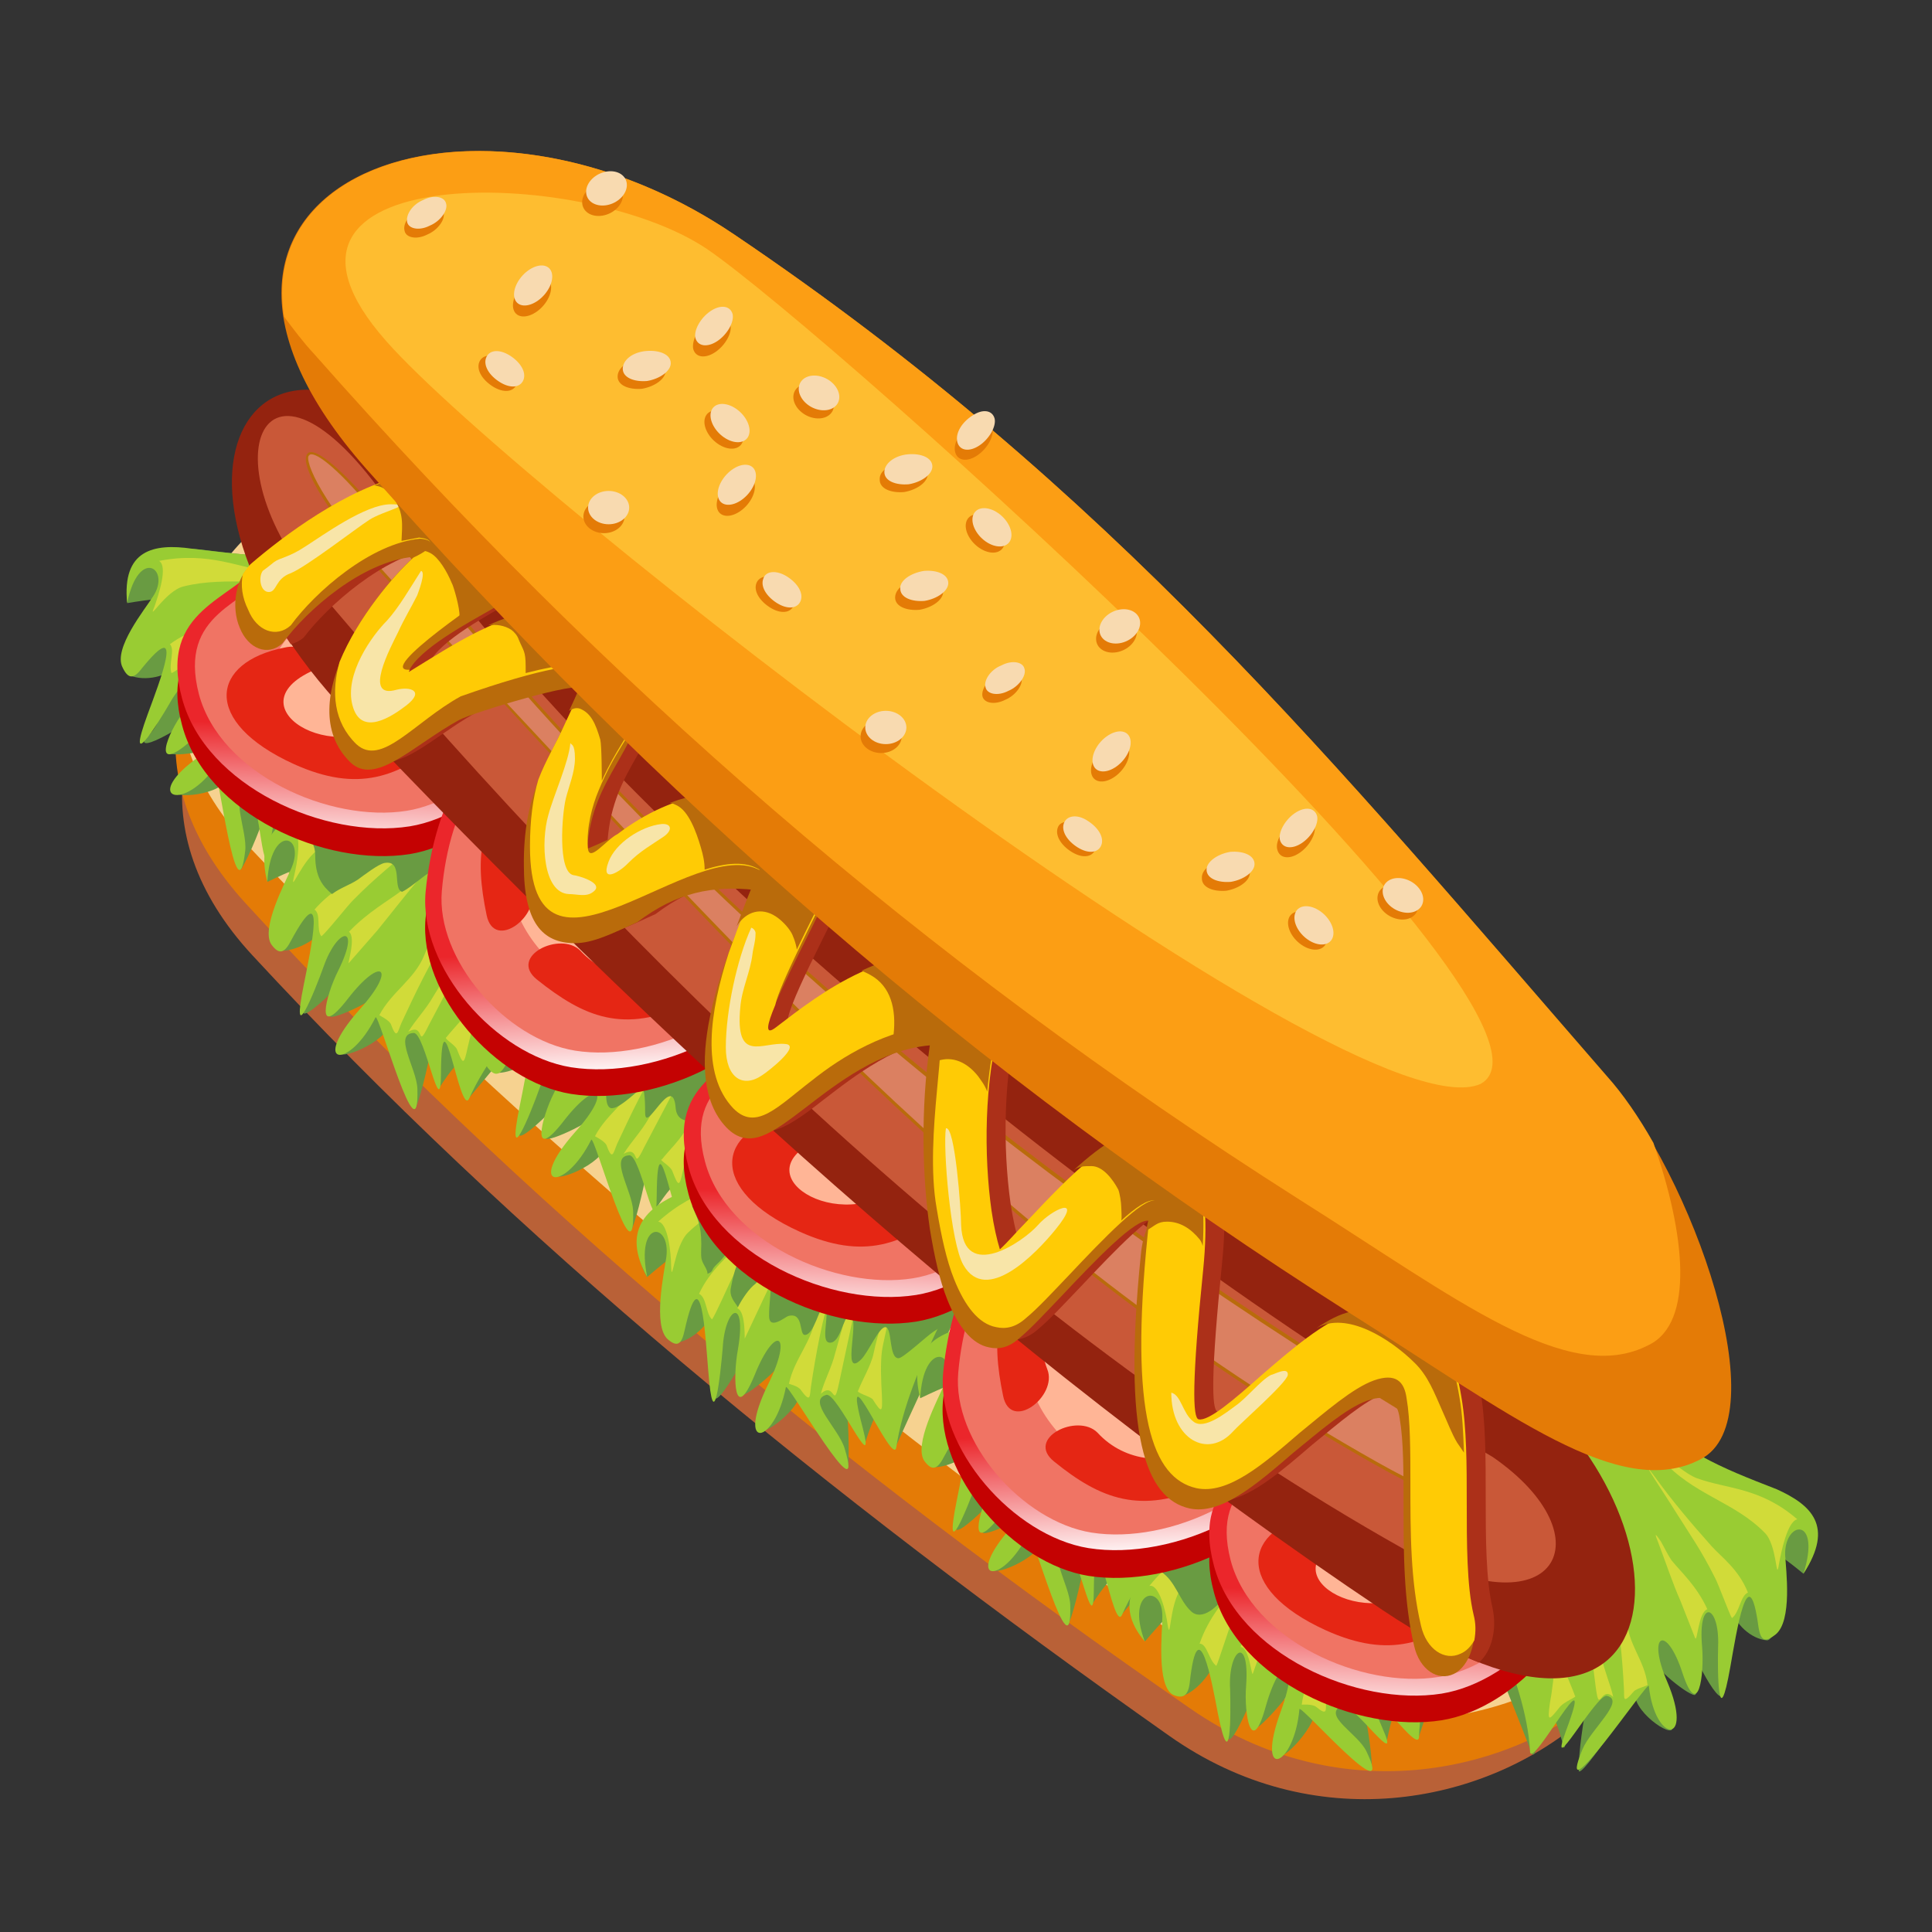<svg width="64" height="64" viewBox="0 0 64 64" fill="none" xmlns="http://www.w3.org/2000/svg" xmlns:xlink="http://www.w3.org/1999/xlink">
	<rect x="0" y="0" width="64" height="64" fill="#333333" stroke="none"/>
	<desc>
			Created with Pixso.
	</desc>
	<g clip-path="url(#clip2_2019)">
		<path d="M8.356 31.64C17.035 41.021 27.353 49.482 38.732 57.501C48.269 64.233 61.085 53.234 52.23 46.134L21.854 20.273C13.578 14.019 0.737 23.4 8.356 31.64Z" fill-rule="evenodd" fill="#B96137"/>
		<path d="M8.125 29.911C17.081 39.696 27.753 48.525 39.46 56.618C49.047 63.24 61.813 52.351 52.957 45.251L21.623 18.544C13.347 12.29 0.531 21.597 8.125 29.911Z" fill-rule="evenodd" fill="#E47B06"/>
		<path d="M8.269 28.071C17.352 37.71 28.2 46.502 39.907 54.852C49.418 61.658 62.26 50.585 53.404 43.485L21.792 16.704C13.492 10.451 0.599 19.942 8.269 28.071Z" fill-rule="evenodd" fill="#F6D290"/>
		<path d="M4.219 19.978C5.733 19.721 6.944 19.721 5.455 19.831C5.052 19.868 3.866 22.186 4.295 22.37C4.799 22.59 5.581 22.406 5.859 22.038C7.347 20.199 5.657 22.701 5.304 23.731C5.102 24.319 4.749 24.466 4.774 24.577C4.85 24.871 7.07 23.473 7.347 22.958C7.978 21.818 7.448 22.296 6.49 23.62C6.162 24.062 5.581 24.724 5.632 24.945C5.682 25.092 7.398 24.871 7.928 24.43C9.214 23.326 8.432 24.099 6.994 25.092C6.162 25.68 5.657 26.159 5.809 26.269C6.061 26.49 7.877 26.195 7.499 25.496C7.398 25.312 7.802 29.138 8.003 28.77C8.306 28.255 8.609 27.483 9.013 26.343C9.391 26.416 8.659 28.55 8.861 28.366C10.753 26.49 9.265 29.359 9.744 29.028C11.737 27.483 14.588 25.46 16.48 23.988C16.909 23.657 17.717 23.032 17.818 22.48C17.893 22.038 18.07 21.634 18.12 21.156C18.146 20.861 18.221 19.574 18.247 19.647C16.506 16.778 15.068 17.293 12.494 18.029C10.325 18.654 8.836 18.47 6.717 18.213C5.481 18.066 4.042 18.213 4.219 19.978Z" fill-rule="evenodd" fill="#699B42"/>
		<path d="M4.212 19.979C4.591 18.103 5.676 18.838 5.07 19.758C4.818 20.163 3.733 21.487 4.061 22.112C4.238 22.48 4.414 22.517 4.692 22.149C6.18 20.31 5.272 22.627 4.893 23.657C4.137 25.718 5.221 23.988 5.625 23.29C6.256 22.149 7.063 22.259 6.079 23.584C5.549 24.283 4.994 25.681 6.281 24.577C7.568 23.474 8.022 24.062 6.609 25.055C4.717 26.38 5.978 26.931 7.088 25.46C7.215 25.313 7.845 30.61 8.123 28.182C8.199 27.52 7.568 26.196 8.249 26.343C8.627 26.416 8.703 29.654 8.955 27.925C9.384 25.018 9.359 29.58 9.738 29.028C11.075 27.042 14.203 25.35 16.095 23.915C16.524 23.584 17.331 22.959 17.432 22.407C17.508 21.965 17.685 21.561 17.735 21.082C17.76 20.788 17.836 19.5 17.861 19.574C16.12 16.778 14.682 17.256 12.134 17.992C9.965 18.618 8.476 18.434 6.357 18.176C5.095 17.992 4.036 18.213 4.212 19.979Z" fill-rule="evenodd" fill="#99CC33"/>
		<path d="M5.27 18.581C6.961 18.25 7.945 18.839 9.055 18.949C9.458 18.986 9.938 18.875 10.341 18.912C10.619 18.949 11.023 18.802 10.467 18.986C8.928 19.501 7.541 19.059 6.078 19.427C5.472 19.574 4.867 20.678 5.119 20.089C5.245 19.721 5.573 18.765 5.27 18.581Z" fill-rule="evenodd" fill="#D1DB39"/>
		<path d="M5.629 21.34C6.31 20.825 7.042 20.751 7.521 20.604C8.505 20.273 9.489 19.942 10.448 19.537C11.558 19.059 9.514 20.052 9.287 20.163C8.329 20.641 7.824 20.861 6.865 21.45C6.689 21.56 5.831 22.259 5.68 22.296C5.579 22.002 5.806 21.524 5.629 21.34Z" fill-rule="evenodd" fill="#D1DB39"/>
		<path d="M6.611 22.407C7.317 21.929 8.024 21.781 8.503 21.598C8.73 21.524 8.932 21.34 9.134 21.266C9.336 21.156 9.537 21.082 9.209 21.303C8.629 21.745 8.074 22.223 7.519 22.628L6.485 23.4C6.384 23.474 6.838 22.628 6.611 22.407Z" fill-rule="evenodd" fill="#D1DB39"/>
		<path d="M8.101 26.232C8.404 25.901 8.757 25.68 9.085 25.349L11.305 22.958L12.037 22.186L11.608 22.738L8.833 26.232C8.227 26.931 8.707 26.085 8.101 26.232Z" fill-rule="evenodd" fill="#D1DB39"/>
		<path d="M9.284 26.784C9.536 26.564 10.016 26.306 10.218 26.012C10.672 25.46 11.075 25.092 11.605 24.577C12.387 23.878 10.722 25.754 10.495 26.085C10.293 26.416 10.091 26.931 9.94 27.299C9.738 27.814 9.688 27.814 9.587 27.262C9.562 27.115 9.183 26.784 9.284 26.784Z" fill-rule="evenodd" fill="#D1DB39"/>
		<path d="M7.213 25.386C7.718 24.761 8.525 24.577 8.954 23.878C9.232 23.437 9.761 23.29 10.115 23.069C10.468 22.848 9.862 23.437 9.787 23.474C9.156 24.099 8.449 25.055 7.92 25.828C7.743 26.085 7.693 26.343 7.566 25.754C7.516 25.607 7.188 25.386 7.213 25.386Z" fill-rule="evenodd" fill="#D1DB39"/>
		<path d="M8.861 29.212C10.299 28.513 11.485 28.182 10.046 28.697C9.643 28.844 8.835 31.456 9.264 31.493C9.769 31.53 10.526 31.125 10.753 30.721C11.964 28.477 10.652 31.419 10.45 32.56C10.324 33.185 9.996 33.443 10.046 33.553C10.173 33.811 12.14 31.787 12.342 31.199C12.796 29.911 12.368 30.5 11.585 32.118C11.333 32.633 10.854 33.443 10.93 33.663C11.005 33.811 12.645 33.075 13.099 32.486C14.209 31.052 13.553 32.008 12.292 33.406C11.56 34.215 11.131 34.841 11.283 34.914C11.56 35.061 13.301 34.215 12.822 33.663C12.695 33.516 13.629 37.121 13.78 36.68C14.007 36.091 14.184 35.245 14.436 33.995C14.815 33.958 14.386 36.275 14.562 36.018C16.152 33.59 15.092 36.901 15.521 36.386C17.262 34.289 19.76 31.456 21.4 29.47C21.778 29.028 22.485 28.145 22.51 27.594C22.535 27.152 22.636 26.711 22.611 26.196C22.611 25.901 22.485 24.614 22.51 24.688C20.416 22.444 19.079 23.363 16.682 24.871C14.638 26.122 13.175 26.416 11.056 26.784C9.819 26.968 8.432 27.557 8.861 29.212Z" fill-rule="evenodd" fill="#699B42"/>
		<path d="M8.856 29.215C8.957 27.302 10.117 27.633 9.663 28.736C9.462 29.215 8.604 30.797 9.007 31.311C9.234 31.606 9.411 31.606 9.638 31.164C10.849 28.92 10.294 31.459 10.067 32.599C9.613 34.843 10.42 32.857 10.723 32.011C11.177 30.723 11.985 30.576 11.202 32.158C10.774 33.004 10.42 34.512 11.53 33.077C12.64 31.643 13.17 32.047 11.909 33.445C10.244 35.321 11.556 35.468 12.439 33.703C12.54 33.519 13.902 38.522 13.826 36.057C13.801 35.395 13.019 34.254 13.7 34.218C14.079 34.181 14.608 37.308 14.608 35.542C14.633 32.562 15.239 37.05 15.542 36.388C16.576 34.071 19.402 31.495 21.042 29.509C21.42 29.067 22.127 28.185 22.152 27.633C22.177 27.191 22.278 26.75 22.253 26.235C22.253 25.941 22.127 24.653 22.152 24.727C20.058 22.483 18.721 23.366 16.324 24.874C14.28 26.125 12.817 26.419 10.698 26.787C9.436 27.008 8.427 27.559 8.856 29.215Z" fill-rule="evenodd" fill="#99CC33"/>
		<path d="M9.714 27.52C11.329 26.71 12.363 26.968 13.473 26.784C13.877 26.71 14.331 26.453 14.71 26.343C14.987 26.269 15.366 26.011 14.836 26.379C13.398 27.336 11.985 27.299 10.597 28.108C10.017 28.439 9.588 29.69 9.74 29.028C9.84 28.623 10.017 27.63 9.714 27.52Z" fill-rule="evenodd" fill="#D1DB39"/>
		<path d="M10.418 30.132C11.024 29.433 11.73 29.138 12.184 28.844C13.092 28.256 14.026 27.63 14.909 26.931C15.918 26.159 14.076 27.704 13.849 27.888C12.992 28.66 12.512 28.991 11.68 29.837C11.528 29.985 10.771 30.941 10.645 31.015C10.469 30.794 10.645 30.279 10.418 30.132Z" fill-rule="evenodd" fill="#D1DB39"/>
		<path d="M11.559 30.867C12.19 30.205 12.871 29.837 13.3 29.506C13.502 29.359 13.678 29.138 13.88 28.991C14.057 28.844 14.258 28.66 13.956 29.028C13.451 29.617 12.972 30.242 12.492 30.831L11.559 31.897C11.483 32.008 11.811 31.051 11.559 30.867Z" fill-rule="evenodd" fill="#D1DB39"/>
		<path d="M13.524 34.179C13.776 33.774 14.104 33.443 14.357 33.002L16.198 29.985L16.804 29.029L16.451 29.691L14.205 33.958C13.776 34.841 14.104 33.848 13.524 34.179Z" fill-rule="evenodd" fill="#D1DB39"/>
		<path d="M14.787 34.362C15.014 34.068 15.443 33.663 15.594 33.332C15.947 32.67 16.3 32.155 16.754 31.529C17.41 30.61 16.048 32.927 15.871 33.332C15.72 33.7 15.594 34.288 15.493 34.693C15.367 35.282 15.342 35.282 15.14 34.767C15.089 34.62 14.686 34.399 14.787 34.362Z" fill-rule="evenodd" fill="#D1DB39"/>
		<path d="M12.567 33.627C12.971 32.854 13.728 32.449 14.056 31.64C14.258 31.088 14.762 30.794 15.065 30.5C15.368 30.169 14.863 30.941 14.813 31.015C14.283 31.787 13.728 32.964 13.299 33.884C13.173 34.178 13.148 34.473 12.946 33.921C12.87 33.774 12.542 33.627 12.567 33.627Z" fill-rule="evenodd" fill="#D1DB39"/>
		<path d="M16.008 33.258C17.446 32.559 18.632 32.228 17.194 32.743C16.79 32.891 15.983 35.502 16.412 35.539C16.916 35.576 17.673 35.171 17.9 34.767C19.111 32.523 17.799 35.466 17.598 36.606C17.471 37.231 17.143 37.489 17.194 37.599C17.32 37.857 19.288 35.834 19.49 35.245C19.944 33.957 19.515 34.546 18.733 36.164C18.481 36.68 18.001 37.489 18.077 37.71C18.153 37.857 19.793 37.121 20.247 36.532C21.357 35.098 20.701 36.054 19.439 37.452C18.708 38.261 18.279 38.887 18.43 38.96C18.708 39.108 20.448 38.261 19.969 37.71C19.843 37.562 20.776 41.167 20.928 40.726C21.155 40.138 21.331 39.291 21.584 38.041C21.962 38.004 21.533 40.321 21.71 40.064C23.299 37.636 22.24 40.947 22.669 40.432C24.41 38.335 26.907 35.502 28.547 33.516C28.925 33.075 29.632 32.192 29.657 31.64C29.682 31.198 29.783 30.757 29.758 30.242C29.758 29.948 29.632 28.66 29.657 28.734C27.563 26.49 26.226 27.409 23.829 28.918C21.786 30.168 20.322 30.463 18.203 30.831C16.967 31.014 15.579 31.566 16.008 33.258Z" fill-rule="evenodd" fill="#699B42"/>
		<path d="M16.003 33.268C16.103 31.355 17.264 31.686 16.81 32.789C16.608 33.268 15.75 34.85 16.154 35.365C16.381 35.659 16.558 35.659 16.785 35.217C17.996 32.974 17.441 35.512 17.213 36.652C16.759 38.896 17.567 36.91 17.869 36.063C18.324 34.776 19.131 34.629 18.349 36.211C17.92 37.057 17.567 38.565 18.677 37.13C19.787 35.696 20.317 36.1 19.055 37.498C17.39 39.374 18.702 39.522 19.585 37.756C19.686 37.572 21.048 42.575 20.973 40.11C20.947 39.448 20.165 38.307 20.846 38.271C21.225 38.234 21.755 41.361 21.755 39.595C21.78 36.615 22.386 41.103 22.688 40.441C23.723 38.124 26.548 35.548 28.188 33.562C28.567 33.121 29.273 32.238 29.298 31.686C29.324 31.244 29.424 30.803 29.399 30.288C29.399 29.994 29.273 28.706 29.298 28.78C27.204 26.536 25.867 27.456 23.47 28.964C21.427 30.215 19.963 30.509 17.844 30.877C16.583 31.061 15.574 31.576 16.003 33.268Z" fill-rule="evenodd" fill="#99CC33"/>
		<path d="M16.86 31.566C18.475 30.757 19.509 31.014 20.619 30.83C21.023 30.757 21.477 30.499 21.855 30.389C22.133 30.315 22.511 30.058 21.982 30.426C20.543 31.382 19.131 31.345 17.743 32.155C17.163 32.486 16.734 33.736 16.885 33.074C16.986 32.67 17.163 31.677 16.86 31.566Z" fill-rule="evenodd" fill="#D1DB39"/>
		<path d="M17.556 34.178C18.161 33.479 18.868 33.184 19.322 32.89C20.23 32.302 21.164 31.676 22.047 30.977C23.056 30.205 21.214 31.75 20.987 31.934C20.129 32.706 19.65 33.037 18.792 33.883C18.641 34.031 17.884 34.987 17.758 35.061C17.606 34.84 17.758 34.288 17.556 34.178Z" fill-rule="evenodd" fill="#D1DB39"/>
		<path d="M18.673 34.913C19.304 34.251 19.985 33.883 20.414 33.552C20.616 33.405 20.792 33.184 20.994 33.037C21.171 32.89 21.372 32.706 21.07 33.074C20.565 33.663 20.086 34.288 19.606 34.877L18.698 35.907C18.597 36.017 18.95 35.061 18.673 34.913Z" fill-rule="evenodd" fill="#D1DB39"/>
		<path d="M20.657 38.224C20.91 37.82 21.238 37.489 21.49 37.047L23.332 34.031L23.937 33.074L23.584 33.736L21.339 38.004C20.91 38.887 21.238 37.893 20.657 38.224Z" fill-rule="evenodd" fill="#D1DB39"/>
		<path d="M21.926 38.408C22.153 38.114 22.582 37.709 22.733 37.378C23.087 36.716 23.44 36.201 23.894 35.576C24.55 34.656 23.188 36.974 23.011 37.378C22.86 37.746 22.733 38.335 22.633 38.739C22.506 39.328 22.481 39.328 22.279 38.813C22.229 38.629 21.8 38.408 21.926 38.408Z" fill-rule="evenodd" fill="#D1DB39"/>
		<path d="M19.711 37.636C20.114 36.864 20.871 36.459 21.199 35.65C21.401 35.098 21.906 34.804 22.209 34.509C22.511 34.178 22.007 34.951 21.956 35.024C21.426 35.797 20.871 36.974 20.442 37.894C20.316 38.188 20.291 38.482 20.089 37.931C20.014 37.783 19.686 37.636 19.711 37.636Z" fill-rule="evenodd" fill="#D1DB39"/>
		<path d="M21.433 42.308C22.619 41.278 23.653 40.69 22.417 41.536C22.089 41.756 21.988 44.552 22.417 44.479C22.921 44.405 23.527 43.853 23.628 43.375C24.183 40.873 23.729 44.111 23.804 45.251C23.855 45.913 23.602 46.244 23.678 46.318C23.855 46.539 25.217 44.111 25.242 43.485C25.318 42.087 25.066 42.823 24.763 44.552C24.662 45.104 24.41 46.024 24.561 46.208C24.662 46.318 26.05 45.214 26.327 44.552C27.008 42.86 26.63 44 25.797 45.656C25.318 46.649 25.091 47.348 25.242 47.385C25.52 47.458 26.983 46.244 26.378 45.803C26.226 45.693 28.068 49.04 28.093 48.599C28.144 47.973 28.093 47.09 28.018 45.803C28.371 45.693 28.573 48.084 28.674 47.753C29.531 45.03 29.405 48.488 29.683 47.9C30.793 45.435 32.407 42.051 33.442 39.733C33.669 39.181 34.123 38.188 33.997 37.599C33.896 37.158 33.871 36.68 33.719 36.202C33.644 35.907 33.19 34.693 33.24 34.73C30.667 33.001 29.632 34.215 27.74 36.202C26.151 37.894 24.813 38.519 22.896 39.365C21.761 39.88 20.575 40.763 21.433 42.308Z" fill-rule="evenodd" fill="#699B42"/>
		<path d="M21.442 42.308C21.039 40.395 22.224 40.469 22.073 41.646C21.997 42.161 21.619 43.927 22.123 44.368C22.426 44.626 22.578 44.552 22.678 44.074C23.233 41.573 23.36 44.221 23.461 45.398C23.637 47.716 23.864 45.546 23.94 44.663C24.016 43.265 24.747 42.934 24.445 44.7C24.268 45.656 24.318 47.201 25 45.546C25.681 43.853 26.286 44.148 25.454 45.84C24.344 48.084 25.655 47.9 26.034 45.95C26.084 45.766 28.708 50.365 27.977 47.974C27.775 47.311 26.715 46.392 27.371 46.208C27.724 46.097 29.036 49.077 28.582 47.311C27.8 44.368 29.591 48.672 29.692 47.937C30.071 45.398 32.064 42.198 33.098 39.88C33.325 39.329 33.779 38.335 33.653 37.747C33.552 37.305 33.527 36.827 33.376 36.349C33.3 36.055 32.846 34.841 32.896 34.877C30.323 33.148 29.263 34.362 27.396 36.349C25.807 38.041 24.47 38.666 22.552 39.513C21.417 39.991 20.584 40.763 21.442 42.308Z" fill-rule="evenodd" fill="#99CC33"/>
		<path d="M21.803 40.469C23.115 39.292 24.174 39.329 25.183 38.887C25.562 38.703 25.89 38.372 26.243 38.188C26.495 38.078 26.773 37.71 26.369 38.188C25.259 39.439 23.897 39.77 22.787 40.837C22.333 41.278 22.257 42.639 22.232 41.941C22.232 41.536 22.131 40.506 21.803 40.469Z" fill-rule="evenodd" fill="#D1DB39"/>
		<path d="M23.156 42.86C23.534 42.05 24.14 41.609 24.493 41.204C25.199 40.395 25.906 39.586 26.587 38.703C27.344 37.709 25.981 39.659 25.83 39.88C25.199 40.836 24.846 41.278 24.266 42.308C24.165 42.492 23.686 43.595 23.585 43.706C23.383 43.522 23.408 42.97 23.156 42.86Z" fill-rule="evenodd" fill="#D1DB39"/>
		<path d="M24.424 43.338C24.853 42.528 25.383 42.013 25.736 41.609C25.887 41.425 25.988 41.167 26.14 40.947C26.266 40.763 26.417 40.542 26.215 40.947C25.887 41.645 25.61 42.381 25.282 43.043L24.676 44.331C24.651 44.478 24.727 43.448 24.424 43.338Z" fill-rule="evenodd" fill="#D1DB39"/>
		<path d="M27.192 46.171C27.318 45.692 27.545 45.325 27.671 44.809L28.63 41.425L28.958 40.358L28.806 41.094L27.797 45.803C27.595 46.759 27.671 45.729 27.192 46.171Z" fill-rule="evenodd" fill="#D1DB39"/>
		<path d="M28.431 46.06C28.557 45.729 28.86 45.214 28.936 44.846C29.087 44.111 29.314 43.522 29.566 42.786C29.945 41.719 29.264 44.331 29.213 44.773C29.163 45.177 29.188 45.766 29.213 46.207C29.238 46.796 29.213 46.833 28.91 46.355C28.809 46.244 28.33 46.134 28.431 46.06Z" fill-rule="evenodd" fill="#D1DB39"/>
		<path d="M26.135 45.839C26.312 44.993 26.943 44.405 27.018 43.559C27.069 42.97 27.473 42.565 27.674 42.197C27.876 41.793 27.599 42.676 27.548 42.749C27.245 43.632 27.018 44.92 26.867 45.913C26.817 46.244 26.867 46.502 26.539 46.06C26.463 45.913 26.11 45.839 26.135 45.839Z" fill-rule="evenodd" fill="#D1DB39"/>
		<path d="M30.486 46.318C31.924 45.619 33.11 45.288 31.672 45.803C31.268 45.95 30.461 48.562 30.89 48.599C31.395 48.636 32.151 48.231 32.378 47.826C33.589 45.582 32.278 48.525 32.076 49.666C31.95 50.291 31.622 50.549 31.672 50.659C31.798 50.916 33.766 48.893 33.968 48.305C34.422 47.017 33.993 47.606 33.211 49.224C32.959 49.739 32.479 50.549 32.555 50.769C32.631 50.916 34.271 50.181 34.725 49.592C35.835 48.157 35.179 49.114 33.917 50.512C33.186 51.321 32.757 51.947 32.908 52.02C33.186 52.167 34.927 51.321 34.447 50.769C34.321 50.622 35.255 54.227 35.406 53.786C35.633 53.197 35.81 52.351 36.062 51.1C36.44 51.064 36.011 53.381 36.188 53.124C37.778 50.696 36.718 54.007 37.147 53.492C38.888 51.395 41.385 48.562 43.025 46.576C43.404 46.134 44.11 45.251 44.135 44.7C44.16 44.258 44.261 43.817 44.236 43.302C44.236 43.007 44.11 41.72 44.135 41.793C42.041 39.549 40.704 40.469 38.307 41.977C36.264 43.228 34.8 43.522 32.681 43.89C31.445 44.074 30.057 44.626 30.486 46.318Z" fill-rule="evenodd" fill="#699B42"/>
		<path d="M30.483 46.318C30.584 44.405 31.744 44.736 31.29 45.84C31.088 46.318 30.231 47.9 30.634 48.415C30.861 48.709 31.038 48.709 31.265 48.268C32.476 46.024 31.921 48.562 31.694 49.703C31.24 51.946 32.047 49.96 32.35 49.114C32.804 47.826 33.611 47.679 32.829 49.261C32.4 50.107 32.047 51.615 33.157 50.181C34.267 48.746 34.797 49.151 33.536 50.549C31.871 52.425 33.182 52.572 34.066 50.806C34.166 50.622 35.529 55.625 35.453 53.16C35.428 52.498 34.646 51.358 35.327 51.321C35.705 51.284 36.235 54.411 36.235 52.645C36.261 49.666 36.866 54.154 37.169 53.492C38.203 51.137 41.029 48.562 42.669 46.576C43.047 46.134 43.754 45.251 43.779 44.7C43.804 44.258 43.905 43.817 43.88 43.302C43.88 43.007 43.754 41.72 43.779 41.793C41.685 39.549 40.348 40.469 37.951 41.977C35.907 43.228 34.444 43.522 32.325 43.89C31.088 44.111 30.054 44.626 30.483 46.318Z" fill-rule="evenodd" fill="#99CC33"/>
		<path d="M31.341 44.626C32.955 43.816 33.99 44.074 35.1 43.89C35.503 43.816 35.958 43.559 36.336 43.449C36.614 43.375 36.992 43.117 36.462 43.485C35.024 44.442 33.611 44.405 32.224 45.214C31.643 45.545 31.214 46.796 31.366 46.134C31.467 45.729 31.643 44.736 31.341 44.626Z" fill-rule="evenodd" fill="#D1DB39"/>
		<path d="M32.039 47.237C32.645 46.539 33.351 46.244 33.806 45.95C34.714 45.361 35.647 44.736 36.53 44.037C37.539 43.264 35.698 44.81 35.471 44.993C34.613 45.766 34.133 46.097 33.276 46.943C33.124 47.09 32.367 48.047 32.241 48.12C32.09 47.9 32.267 47.348 32.039 47.237Z" fill-rule="evenodd" fill="#D1DB39"/>
		<path d="M33.173 47.973C33.804 47.311 34.485 46.943 34.914 46.612C35.116 46.465 35.292 46.244 35.494 46.097C35.671 45.95 35.873 45.766 35.57 46.134C35.065 46.723 34.586 47.348 34.107 47.937L33.173 49.003C33.097 49.077 33.425 48.12 33.173 47.973Z" fill-rule="evenodd" fill="#D1DB39"/>
		<path d="M35.138 51.284C35.391 50.88 35.718 50.548 35.971 50.107L37.812 47.09L38.418 46.134L38.065 46.796L35.819 51.063C35.391 51.946 35.718 50.953 35.138 51.284Z" fill-rule="evenodd" fill="#D1DB39"/>
		<path d="M36.4 51.468C36.627 51.174 37.056 50.769 37.207 50.438C37.56 49.776 37.914 49.261 38.368 48.636C39.024 47.716 37.661 50.033 37.485 50.438C37.334 50.806 37.207 51.395 37.106 51.799C36.98 52.388 36.955 52.388 36.753 51.873C36.728 51.689 36.299 51.468 36.4 51.468Z" fill-rule="evenodd" fill="#D1DB39"/>
		<path d="M34.187 50.696C34.591 49.923 35.348 49.519 35.676 48.709C35.878 48.157 36.382 47.863 36.685 47.569C36.988 47.238 36.483 48.01 36.433 48.084C35.903 48.856 35.348 50.034 34.919 50.953C34.793 51.248 34.768 51.542 34.566 50.99C34.515 50.843 34.162 50.696 34.187 50.696Z" fill-rule="evenodd" fill="#D1DB39"/>
		<path d="M37.929 54.374C39.014 53.087 40.023 52.241 38.862 53.381C38.534 53.675 38.761 56.361 39.19 56.177C39.695 55.993 40.25 55.294 40.3 54.816C40.578 52.314 40.477 55.478 40.704 56.545C40.83 57.133 40.628 57.538 40.704 57.612C40.906 57.759 42.016 55.11 41.991 54.485C41.915 53.16 41.738 53.896 41.612 55.625C41.562 56.177 41.41 57.133 41.587 57.244C41.688 57.317 43 55.919 43.202 55.221C43.706 53.455 43.454 54.595 42.798 56.398C42.419 57.465 42.243 58.163 42.419 58.163C42.722 58.163 44.059 56.618 43.378 56.361C43.202 56.287 45.472 59.01 45.447 58.531C45.422 57.906 45.296 57.097 45.043 55.919C45.397 55.736 45.876 57.906 45.952 57.612C46.532 54.779 46.784 58.127 47.011 57.501C47.869 54.889 49.156 51.248 49.938 48.746C50.114 48.157 50.442 47.091 50.266 46.576C50.114 46.171 50.039 45.73 49.837 45.325C49.711 45.067 49.13 44.037 49.156 44.037C46.33 43.081 45.397 44.479 43.681 46.907C42.243 48.967 40.931 49.886 39.064 51.174C37.979 51.983 36.869 53.124 37.929 54.374Z" fill-rule="evenodd" fill="#699B42"/>
		<path d="M37.923 54.375C37.267 52.646 38.529 52.425 38.504 53.565C38.504 54.044 38.302 55.846 38.857 56.141C39.185 56.288 39.361 56.177 39.412 55.736C39.69 53.234 40.144 55.699 40.345 56.766C40.774 58.9 40.774 56.803 40.749 55.956C40.673 54.632 41.405 54.117 41.279 55.846C41.203 56.766 41.456 58.274 41.935 56.508C42.44 54.743 43.095 54.853 42.44 56.656C41.556 59.047 42.868 58.568 43.045 56.619C43.07 56.435 46.274 60.113 45.265 58.017C44.988 57.428 43.802 56.839 44.433 56.508C44.786 56.324 46.476 58.789 45.795 57.244C44.685 54.669 46.981 58.237 47.006 57.538C47.082 55.037 48.797 51.469 49.579 48.967C49.756 48.379 50.084 47.312 49.907 46.797C49.756 46.392 49.68 45.951 49.478 45.546C49.352 45.288 48.772 44.258 48.797 44.258C45.972 43.302 45.038 44.7 43.322 47.128C41.884 49.188 40.572 50.108 38.706 51.395C37.621 52.167 36.864 53.124 37.923 54.375Z" fill-rule="evenodd" fill="#99CC33"/>
		<path d="M38.074 52.535C39.285 51.063 40.37 50.806 41.353 50.143C41.707 49.886 42.035 49.444 42.363 49.187C42.615 49.003 42.842 48.598 42.489 49.15C41.48 50.658 40.142 51.284 39.133 52.608C38.73 53.16 38.78 54.447 38.679 53.822C38.629 53.417 38.402 52.461 38.074 52.535Z" fill-rule="evenodd" fill="#D1DB39"/>
		<path d="M39.738 54.448C40.041 53.565 40.596 52.976 40.924 52.535C41.554 51.578 42.185 50.622 42.765 49.629C43.421 48.489 42.261 50.696 42.135 50.953C41.605 52.02 41.277 52.535 40.823 53.675C40.722 53.896 40.369 55.036 40.293 55.184C40.041 55 39.99 54.448 39.738 54.448Z" fill-rule="evenodd" fill="#D1DB39"/>
		<path d="M41.099 54.558C41.427 53.675 41.931 53.05 42.234 52.572C42.36 52.351 42.461 52.093 42.587 51.836C42.713 51.615 42.814 51.395 42.688 51.836C42.436 52.572 42.234 53.344 41.982 54.08L41.502 55.441C41.452 55.551 41.401 54.595 41.099 54.558Z" fill-rule="evenodd" fill="#D1DB39"/>
		<path d="M44.258 56.508C44.334 56.03 44.511 55.588 44.611 55.11L45.217 51.652L45.419 50.549L45.343 51.284L44.864 56.03C44.712 56.95 44.662 55.956 44.258 56.508Z" fill-rule="evenodd" fill="#D1DB39"/>
		<path d="M45.488 56.104C45.589 55.773 45.841 55.184 45.866 54.816C45.942 54.08 46.093 53.455 46.27 52.719C46.547 51.616 46.144 54.264 46.144 54.706C46.144 55.111 46.245 55.662 46.32 56.067C46.421 56.619 46.396 56.656 46.018 56.288C45.892 56.141 45.412 56.141 45.488 56.104Z" fill-rule="evenodd" fill="#D1DB39"/>
		<path d="M43.122 56.471C43.223 55.625 43.778 54.926 43.778 54.044C43.778 53.492 44.132 52.977 44.308 52.572C44.485 52.167 44.283 53.05 44.258 53.124C44.056 54.044 43.98 55.331 43.93 56.324C43.904 56.619 44.005 56.876 43.602 56.545C43.476 56.435 43.097 56.471 43.122 56.471Z" fill-rule="evenodd" fill="#D1DB39"/>
		<path d="M59.739 52.13C58.629 51.211 57.62 50.659 58.806 51.431C59.134 51.652 58.957 54.374 58.528 54.337C58.024 54.301 57.443 53.786 57.393 53.307C57.065 50.88 57.216 54.006 57.014 55.147C56.913 55.772 57.115 56.103 57.04 56.177C56.838 56.398 55.677 54.117 55.703 53.491C55.753 52.13 55.929 52.829 56.106 54.521C56.157 55.073 56.333 55.956 56.157 56.14C56.056 56.25 54.718 55.257 54.517 54.632C53.987 53.013 54.264 54.08 54.946 55.662C55.349 56.581 55.526 57.28 55.349 57.317C55.047 57.391 53.684 56.287 54.34 55.809C54.517 55.699 52.297 59.083 52.297 58.642C52.297 58.016 52.423 57.133 52.65 55.919C52.297 55.846 51.842 58.163 51.792 57.869C51.161 55.22 50.959 58.642 50.732 58.053C49.824 55.699 48.487 52.498 47.654 50.254C47.453 49.739 47.099 48.783 47.301 48.194C47.453 47.753 47.503 47.311 47.705 46.796C47.831 46.502 48.386 45.288 48.361 45.325C51.186 43.485 52.12 44.626 53.861 46.465C55.349 48.047 56.661 48.562 58.553 49.298C59.638 49.776 60.774 50.548 59.739 52.13Z" fill-rule="evenodd" fill="#699B42"/>
		<path d="M59.741 52.13C60.346 50.217 59.11 50.364 59.135 51.505C59.16 51.983 59.388 53.712 58.807 54.154C58.479 54.411 58.328 54.374 58.252 53.896C57.924 51.468 57.521 54.08 57.319 55.22C56.915 57.501 56.89 55.404 56.915 54.521C56.966 53.16 56.234 52.903 56.385 54.558C56.461 55.478 56.259 57.023 55.729 55.404C55.2 53.786 54.544 54.117 55.225 55.699C56.133 57.832 54.821 57.759 54.619 55.846C54.594 55.662 51.44 60.334 52.424 57.943C52.702 57.28 53.862 56.324 53.232 56.177C52.878 56.103 51.239 59.083 51.869 57.354C52.954 54.448 50.709 58.715 50.684 58.016C50.557 55.551 48.791 52.535 47.959 50.291C47.757 49.776 47.404 48.819 47.605 48.231C47.757 47.789 47.807 47.348 48.009 46.833C48.135 46.539 48.69 45.325 48.665 45.361C51.491 43.522 52.424 44.663 54.165 46.502C55.654 48.084 56.966 48.599 58.858 49.334C59.993 49.849 60.775 50.548 59.741 52.13Z" fill-rule="evenodd" fill="#99CC33"/>
		<path d="M59.538 50.328C58.301 49.261 57.217 49.334 56.207 48.967C55.829 48.819 55.526 48.488 55.173 48.341C54.921 48.231 54.668 47.9 55.047 48.341C56.081 49.518 57.444 49.739 58.453 50.769C58.882 51.174 58.831 52.498 58.932 51.799C59.008 51.394 59.21 50.401 59.538 50.328Z" fill-rule="evenodd" fill="#D1DB39"/>
		<path d="M57.902 52.756C57.599 51.983 57.019 51.578 56.691 51.211C56.035 50.475 55.379 49.702 54.799 48.893C54.118 47.973 55.329 49.776 55.455 49.997C56.01 50.88 56.338 51.321 56.817 52.277C56.918 52.461 57.297 53.491 57.372 53.602C57.624 53.418 57.65 52.866 57.902 52.756Z" fill-rule="evenodd" fill="#D1DB39"/>
		<path d="M56.558 53.307C56.205 52.535 55.7 52.093 55.372 51.689C55.246 51.505 55.145 51.284 55.019 51.063C54.893 50.879 54.767 50.696 54.918 51.063C55.17 51.725 55.398 52.425 55.675 53.05L56.154 54.264C56.23 54.411 56.255 53.418 56.558 53.307Z" fill-rule="evenodd" fill="#D1DB39"/>
		<path d="M53.44 56.214C53.34 55.772 53.163 55.404 53.062 54.926L52.406 51.652L52.179 50.622L52.28 51.321L52.86 55.883C52.986 56.839 53.011 55.809 53.44 56.214Z" fill-rule="evenodd" fill="#D1DB39"/>
		<path d="M52.172 56.177C52.072 55.883 51.819 55.367 51.769 55.036C51.668 54.301 51.517 53.786 51.315 53.087C51.012 52.093 51.466 54.595 51.491 55.036C51.491 55.441 51.416 56.03 51.34 56.434C51.264 57.023 51.289 57.023 51.643 56.581C51.794 56.361 52.273 56.214 52.172 56.177Z" fill-rule="evenodd" fill="#D1DB39"/>
		<path d="M54.576 55.809C54.475 54.963 53.895 54.448 53.895 53.602C53.895 53.05 53.517 52.682 53.34 52.314C53.163 51.946 53.39 52.756 53.416 52.866C53.643 53.749 53.744 54.963 53.794 55.919C53.819 56.214 53.718 56.508 54.122 56.03C54.223 55.919 54.601 55.846 54.576 55.809Z" fill-rule="evenodd" fill="#D1DB39"/>
		<path d="M10.089 27.63C10.291 27.777 10.442 27.998 10.442 28.329C10.442 29.065 10.694 29.359 10.997 29.617C11.3 29.396 11.577 29.322 11.855 29.138C12.057 28.991 12.536 28.623 12.738 28.587C13.369 28.476 12.99 29.433 13.318 29.543C13.697 29.359 14.176 28.844 14.454 28.807C14.756 28.734 14.857 28.108 14.857 27.593C14.857 26.526 11.653 26.416 10.997 26.416C10.492 26.379 10.064 26.931 10.089 27.63Z" fill-rule="evenodd" fill="#699B42"/>
		<path d="M19.882 35.429C20.21 35.576 19.958 36.496 20.185 36.68C20.387 36.864 21.068 36.165 21.245 36.054C21.371 35.981 21.371 36.68 21.371 36.864C21.371 37.599 22.279 35.502 22.38 36.68C22.43 37.415 23.288 37.047 23.692 36.974C24.6 36.753 25.458 35.723 25.458 34.288C25.458 32.596 21.724 34.178 21.093 34.472C20.614 34.656 20.261 35.392 19.882 35.429Z" fill-rule="evenodd" fill="#699B42"/>
		<path d="M22.928 39.954C23.105 40.358 23.231 40.579 23.231 41.205C23.231 41.352 23.206 41.646 23.256 41.756C23.282 41.867 23.458 42.087 23.433 42.198C23.509 42.161 23.559 42.161 23.61 42.051C23.635 41.977 23.761 41.867 23.837 41.793C23.988 41.646 24.366 41.094 24.518 41.168C24.493 41.388 24.467 41.756 24.417 41.904C24.316 42.124 24.266 42.382 24.215 42.639C24.139 42.97 24.366 43.154 24.442 43.301C24.568 43.044 24.821 42.676 25.022 42.529C25.098 42.455 25.174 42.345 25.224 42.271C25.3 42.198 25.35 42.161 25.325 42.051C25.325 42.161 25.527 42.382 25.527 42.676C25.527 42.97 25.477 43.191 25.477 43.596C25.477 44.074 26.006 43.632 26.107 43.596C26.637 43.449 26.46 44.221 26.662 44.221C26.965 44.221 27.142 43.301 27.318 43.191C27.52 43.522 27.142 44.478 27.495 44.478C27.848 44.478 27.924 43.632 28.126 43.596C28.555 43.522 27.823 45.729 28.529 45.03C28.756 44.81 29.135 43.927 29.337 43.964C29.564 44 29.438 44.993 29.765 44.993C29.917 44.993 30.699 44.258 30.926 44.111C31.279 43.89 31.633 43.632 31.96 43.265C32.415 42.749 32.364 42.234 32.617 41.683C32.591 41.683 32.364 40.984 32.288 40.837C31.431 39.292 23.509 37.416 22.928 39.954Z" fill-rule="evenodd" fill="#699B42"/>
		<path d="M36.812 51.358C37.19 53.087 37.795 51.652 38.452 52.056C38.956 52.388 39.057 53.013 39.461 53.381C40.142 54.006 41.605 51.762 41.176 50.475C40.823 49.371 38.25 49.886 37.569 50.328C37.316 50.511 36.862 51.431 36.812 51.358Z" fill-rule="evenodd" fill="#699B42"/>
		<path d="M8.631 19.538C9.009 18.986 9.715 15.822 12.087 15.859C16.754 15.932 18.117 19.611 18.394 22.481C18.621 24.982 16.073 27.888 13.575 28.293C10.775 28.734 6.814 26.968 6.032 24.026C5.225 21.046 7.773 20.752 8.631 19.538Z" fill-rule="evenodd" fill="#C40202"/>
		<path d="M8.631 18.618C9.01 18.066 9.716 14.902 12.088 14.939C16.755 15.013 18.117 18.692 18.395 21.561C18.622 24.062 16.074 26.968 13.576 27.373C10.776 27.815 6.815 26.049 6.033 23.143C5.225 20.163 7.773 19.869 8.631 18.618Z" fill-rule="evenodd" fill="url(#paint_linear_2_2095_0)"/>
		<path d="M8.986 18.875C9.314 18.397 9.995 15.491 12.139 15.527C16.403 15.601 17.639 18.948 17.892 21.56C18.093 23.841 15.772 26.49 13.476 26.858C10.928 27.262 7.295 25.644 6.589 22.995C5.882 20.273 8.204 20.015 8.986 18.875Z" fill-rule="evenodd" fill="#F07464"/>
		<path d="M11.12 19.169C11.422 18.581 11.876 17.956 12.583 17.919C14.954 17.772 15.535 19.721 15.56 21.303C15.585 22.664 14.172 24.356 12.886 24.651C11.447 25.019 9.253 24.43 8.975 22.848C8.824 22.002 9.328 21.303 9.707 20.935C9.227 20.347 8.622 19.721 7.966 19.243C8.218 19.059 8.47 18.838 8.622 18.581C8.723 18.434 8.824 18.14 9 17.772C9.732 18.323 10.337 18.802 11.12 19.169Z" fill-rule="evenodd" fill="#FFB596"/>
		<path d="M11.354 18.875C10.698 16.41 12.338 15.27 14.911 17.44C16.702 18.948 16.803 20.383 16.399 22.333C16.147 23.547 14.583 22.333 14.936 21.45C15.945 18.838 12.438 16.41 12.489 19.279C12.489 19.795 11.581 19.684 11.354 18.875Z" fill-rule="evenodd" fill="#E52614"/>
		<path d="M9.437 21.45C6.965 21.928 6.662 23.915 9.74 25.313C11.859 26.269 13.197 25.754 14.736 24.503C15.694 23.731 13.953 22.885 13.297 23.547C11.405 25.607 7.696 23.51 10.27 22.259C10.749 22.076 10.245 21.266 9.437 21.45Z" fill-rule="evenodd" fill="#E52614"/>
		<path d="M23.861 27.483C23.483 26.931 22.776 23.767 20.404 23.804C15.737 23.878 14.375 27.556 14.097 30.426C13.87 32.927 16.418 35.834 18.916 36.238C21.716 36.68 25.677 34.914 26.46 32.008C27.292 29.028 24.719 28.734 23.861 27.483Z" fill-rule="evenodd" fill="#C40202"/>
		<path d="M23.863 26.6C23.485 26.048 22.778 22.885 20.407 22.921C15.739 22.995 14.377 26.674 14.099 29.543C13.872 32.044 16.42 34.951 18.918 35.355C21.718 35.797 25.679 34.031 26.462 31.125C27.294 28.108 24.721 27.814 23.863 26.6Z" fill-rule="evenodd" fill="url(#paint_linear_2_2103_0)"/>
		<path d="M23.543 26.821C23.215 26.343 22.533 23.437 20.389 23.474C16.125 23.547 14.864 26.895 14.637 29.507C14.435 31.788 16.756 34.436 19.052 34.804C21.6 35.209 25.233 33.59 25.939 30.941C26.646 28.219 24.325 27.962 23.543 26.821Z" fill-rule="evenodd" fill="#F07464"/>
		<path d="M21.395 27.152C21.092 26.563 20.638 25.938 19.931 25.901C17.56 25.754 16.98 27.703 16.954 29.285C16.929 30.646 18.342 32.339 19.629 32.633C21.067 33.001 23.262 32.412 23.539 30.83C23.691 29.984 23.186 29.285 22.808 28.917C23.287 28.329 23.892 27.703 24.549 27.225C24.296 27.041 24.044 26.82 23.892 26.563C23.792 26.416 23.691 26.122 23.514 25.754C22.782 26.269 22.152 26.784 21.395 27.152Z" fill-rule="evenodd" fill="#FFB596"/>
		<path d="M21.165 26.858C21.821 24.393 20.181 23.253 17.608 25.423C15.817 26.931 15.716 28.366 16.12 30.316C16.372 31.53 17.936 30.316 17.583 29.433C16.574 26.821 20.081 24.393 20.03 27.263C20.03 27.741 20.938 27.667 21.165 26.858Z" fill-rule="evenodd" fill="#E52614"/>
		<path d="M23.085 29.396C25.558 29.874 25.86 31.861 22.783 33.259C20.663 34.252 19.351 33.7 17.787 32.449C16.828 31.677 18.569 30.831 19.225 31.493C21.117 33.553 24.826 31.456 22.227 30.242C21.773 30.021 22.278 29.249 23.085 29.396Z" fill-rule="evenodd" fill="#E52614"/>
		<path d="M25.404 35.024C25.783 34.472 26.489 31.309 28.861 31.346C33.528 31.419 34.891 35.098 35.168 37.967C35.395 40.469 32.847 43.375 30.349 43.78C27.549 44.221 23.588 42.455 22.806 39.549C21.998 36.569 24.547 36.275 25.404 35.024Z" fill-rule="evenodd" fill="#C40202"/>
		<path d="M25.405 34.141C25.784 33.59 26.49 30.426 28.862 30.463C33.529 30.536 34.892 34.215 35.169 37.084C35.396 39.586 32.848 42.492 30.35 42.897C27.55 43.338 23.589 41.572 22.807 38.666C22 35.65 24.548 35.355 25.405 34.141Z" fill-rule="evenodd" fill="url(#paint_linear_2_2111_0)"/>
		<path d="M25.752 34.363C26.08 33.884 26.761 30.978 28.906 31.015C33.169 31.089 34.406 34.436 34.658 37.048C34.86 39.329 32.539 41.977 30.243 42.345C27.695 42.75 24.062 41.131 23.355 38.483C22.624 35.761 24.97 35.503 25.752 34.363Z" fill-rule="evenodd" fill="#F07464"/>
		<path d="M27.908 34.656C28.211 34.068 28.665 33.443 29.372 33.406C31.743 33.258 32.324 35.208 32.349 36.79C32.374 38.151 30.961 39.843 29.674 40.138C28.236 40.505 26.041 39.917 25.764 38.335C25.613 37.489 26.117 36.79 26.495 36.422C26.016 35.834 25.411 35.208 24.755 34.73C25.007 34.546 25.259 34.325 25.411 34.068C25.512 33.921 25.613 33.626 25.789 33.258C26.495 33.81 27.126 34.325 27.908 34.656Z" fill-rule="evenodd" fill="#FFB596"/>
		<path d="M28.108 34.399C27.452 31.934 29.092 30.794 31.665 32.965C33.456 34.473 33.557 35.907 33.154 37.857C32.901 39.071 31.337 37.857 31.69 36.974C32.699 34.362 29.192 31.934 29.243 34.804C29.243 35.282 28.335 35.172 28.108 34.399Z" fill-rule="evenodd" fill="#E52614"/>
		<path d="M26.185 36.937C23.713 37.416 23.41 39.402 26.488 40.8C28.607 41.756 29.945 41.241 31.483 39.991C32.442 39.218 30.701 38.372 30.045 39.034C28.153 41.094 24.445 38.997 27.043 37.783C27.497 37.563 26.993 36.79 26.185 36.937Z" fill-rule="evenodd" fill="#E52614"/>
		<path d="M41.002 43.448C40.623 42.896 39.917 39.733 37.545 39.77C32.878 39.843 31.515 43.522 31.238 46.391C31.011 48.893 33.559 51.799 36.057 52.203C38.857 52.645 42.818 50.879 43.6 47.973C44.407 44.993 41.859 44.662 41.002 43.448Z" fill-rule="evenodd" fill="#C40202"/>
		<path d="M41.007 42.529C40.629 41.977 39.922 38.813 37.551 38.85C32.883 38.924 31.521 42.602 31.243 45.472C31.016 47.973 33.564 50.879 36.062 51.284C38.862 51.725 42.824 49.96 43.606 47.053C44.413 44.074 41.865 43.779 41.007 42.529Z" fill-rule="evenodd" fill="url(#paint_linear_2_2119_0)"/>
		<path d="M40.649 42.786C40.321 42.308 39.64 39.402 37.496 39.439C33.232 39.512 31.971 42.86 31.743 45.472C31.542 47.753 33.863 50.401 36.159 50.769C38.707 51.174 42.34 49.555 43.046 46.907C43.778 44.184 41.431 43.927 40.649 42.786Z" fill-rule="evenodd" fill="#F07464"/>
		<path d="M38.505 43.081C38.202 42.492 37.748 41.867 37.041 41.83C34.67 41.683 34.09 43.632 34.064 45.214C34.039 46.575 35.452 48.267 36.739 48.562C38.177 48.93 40.372 48.341 40.649 46.759C40.8 45.913 40.296 45.214 39.917 44.846C40.397 44.258 41.002 43.632 41.658 43.154C41.406 42.97 41.154 42.749 41.002 42.492C40.901 42.345 40.8 42.05 40.624 41.683C39.917 42.234 39.287 42.713 38.505 43.081Z" fill-rule="evenodd" fill="#FFB596"/>
		<path d="M38.276 42.786C38.932 40.322 37.292 39.181 34.719 41.352C32.928 42.86 32.827 44.295 33.23 46.244C33.483 47.458 35.047 46.244 34.694 45.361C33.684 42.75 37.191 40.322 37.141 43.191C37.166 43.706 38.074 43.596 38.276 42.786Z" fill-rule="evenodd" fill="#E52614"/>
		<path d="M40.215 45.361C42.687 45.839 42.99 47.826 39.912 49.224C37.793 50.18 36.456 49.665 34.917 48.414C33.958 47.642 35.699 46.796 36.355 47.458C38.247 49.518 41.956 47.421 39.357 46.207C38.903 45.987 39.408 45.177 40.215 45.361Z" fill-rule="evenodd" fill="#E52614"/>
		<path d="M42.813 48.231C43.192 47.679 43.898 44.515 46.27 44.552C50.937 44.626 52.3 48.304 52.577 51.174C52.804 53.675 50.256 56.581 47.758 56.986C44.958 57.427 40.997 55.661 40.215 52.755C39.408 49.776 41.956 49.481 42.813 48.231Z" fill-rule="evenodd" fill="#C40202"/>
		<path d="M42.813 47.348C43.192 46.796 43.898 43.632 46.27 43.669C50.937 43.743 52.3 47.421 52.577 50.291C52.804 52.792 50.256 55.698 47.758 56.103C44.958 56.544 40.997 54.779 40.215 51.873C39.407 48.856 41.956 48.562 42.813 47.348Z" fill-rule="evenodd" fill="url(#paint_linear_2_2127_0)"/>
		<path d="M43.164 47.569C43.492 47.09 44.173 44.184 46.318 44.221C50.581 44.295 51.843 47.642 52.07 50.254C52.272 52.535 49.95 55.184 47.655 55.551C45.106 55.956 41.474 54.337 40.767 51.689C40.061 48.967 42.382 48.709 43.164 47.569Z" fill-rule="evenodd" fill="#F07464"/>
		<path d="M45.315 47.863C45.617 47.274 46.072 46.649 46.778 46.612C49.15 46.465 49.73 48.415 49.755 49.996C49.78 51.358 48.367 53.05 47.081 53.344C45.643 53.712 43.448 53.123 43.17 51.541C43.019 50.695 43.523 49.996 43.902 49.629C43.422 49.04 42.817 48.415 42.161 47.936C42.413 47.752 42.666 47.532 42.817 47.274C42.918 47.127 43.019 46.833 43.195 46.465C43.927 47.017 44.533 47.495 45.315 47.863Z" fill-rule="evenodd" fill="#FFB596"/>
		<path d="M45.536 47.606C44.88 45.141 46.52 44.001 49.093 46.171C50.885 47.679 50.986 49.114 50.582 51.064C50.33 52.278 48.765 51.064 49.118 50.181C50.128 47.569 46.621 45.141 46.671 48.01C46.671 48.489 45.738 48.378 45.536 47.606Z" fill-rule="evenodd" fill="#E52614"/>
		<path d="M43.617 50.144C41.145 50.622 40.842 52.608 43.92 54.006C46.04 54.963 47.377 54.448 48.916 53.197C49.874 52.425 48.134 51.578 47.478 52.241C45.585 54.301 41.877 52.204 44.475 50.99C44.904 50.769 44.425 49.997 43.617 50.144Z" fill-rule="evenodd" fill="#E52614"/>
		<path d="M11.5 23.621C21.616 34.289 33.02 44.773 45.812 53.344C55.701 59.966 56.433 50.365 49.974 45.435C37.889 36.165 25.905 27.263 15.334 15.969C8.497 8.612 4.158 15.859 11.5 23.621Z" fill-rule="evenodd" fill="#94230F"/>
		<path d="M11.002 20.089C20.917 31.787 33.304 43.89 46.449 51.284C51.571 54.19 53.286 50.916 49.451 48.267C37.089 40.984 20.412 27.63 12.919 16.704C8.58 10.414 6.637 15.564 11.002 20.089Z" fill-rule="evenodd" fill="#C95838"/>
		<path d="M13.426 19.773C23.543 30.441 32.449 41.072 45.593 48.466C50.715 51.373 48.545 48.099 46.855 46.921C33.483 38.828 22.231 29.485 12.896 17.529C9.313 12.931 9.036 15.285 13.426 19.773Z" fill-rule="evenodd" fill="#DB8061"/>
		<path d="M48.386 49.702C47.882 49.702 46.923 49.298 45.561 48.525C34.208 42.124 26.058 33.406 17.455 24.136C16.143 22.701 14.756 21.266 13.393 19.795C11.198 17.551 10.013 15.638 10.139 15.123C10.164 15.049 10.189 14.976 10.315 14.976C10.618 14.976 11.476 15.638 12.939 17.477C17.531 23.363 22.577 28.624 28.38 33.59C33.88 38.298 39.909 42.639 46.847 46.87C47.705 47.495 48.916 48.819 48.815 49.408C48.765 49.592 48.639 49.702 48.386 49.702ZM10.315 15.049C10.24 15.049 10.214 15.123 10.214 15.123C10.139 15.454 10.87 17.036 13.444 19.721C14.806 21.193 16.169 22.627 17.506 24.062C26.109 33.295 34.233 42.014 45.586 48.415C46.948 49.187 47.907 49.592 48.386 49.592C48.538 49.592 48.689 49.555 48.714 49.408C48.79 48.967 47.781 47.679 46.797 46.98C39.859 42.75 33.804 38.409 28.329 33.7C22.526 28.697 17.455 23.437 12.864 17.551C11.425 15.711 10.593 15.049 10.315 15.049Z" fill-rule="evenodd" fill="#B96B0B"/>
		<path d="M10.06 21.119C9.934 21.229 9.783 21.303 9.631 21.34C9.177 20.678 8.824 20.015 8.521 19.39C8.597 19.022 8.748 18.728 8.975 18.507C10.085 17.551 12.154 16.006 14.072 15.564C14.324 15.491 14.601 15.454 14.854 15.454C15.005 15.601 15.156 15.748 15.308 15.932C16.241 16.925 17.2 17.919 18.159 18.875C18.108 18.985 18.058 19.096 17.982 19.169C17.805 19.427 17.503 19.611 17.049 19.868C16.216 20.346 14.551 21.229 14.223 21.965C14.223 22.002 14.198 22.002 14.198 22.039C15.636 21.156 17.377 19.979 18.966 20.015C19.092 20.015 19.193 20.015 19.319 20.015C20.177 20.861 21.06 21.708 21.943 22.554L21.943 22.627C21.918 24.614 20.303 25.386 20.127 27.851C20.404 27.741 20.732 27.593 21.11 27.41C22.473 26.38 24.113 25.791 25.854 26.122C26.686 26.858 27.519 27.593 28.377 28.329C28.351 28.476 28.326 28.623 28.301 28.807C28.225 29.065 28.074 29.433 27.822 29.948C27.191 31.272 25.425 34.583 26.358 33.81C27.67 32.78 29.587 31.309 31.934 31.346C32.565 31.861 33.221 32.413 33.851 32.928C33.851 33.001 33.851 33.111 33.851 33.185C33.826 33.332 33.801 33.479 33.776 33.59C33.221 35.576 33.221 38.041 33.473 39.843C33.548 40.358 33.649 40.8 33.75 41.131C34.028 40.873 34.305 40.542 34.633 40.211C36.046 38.703 37.737 36.937 38.998 37.195C40.133 37.452 40.789 38.74 40.487 41.793C40.108 45.509 40.133 46.722 40.335 46.759C40.663 46.833 41.521 46.097 42.429 45.288C43.413 44.442 44.422 43.559 45.457 43.191C45.961 43.007 46.416 42.934 46.794 42.97L48.56 44.331C48.787 44.81 48.938 45.398 49.039 46.06C49.216 47.09 49.216 48.304 49.216 49.555C49.216 50.879 49.216 52.314 49.443 53.271C49.594 53.969 49.418 54.705 48.989 55.073C48.535 54.889 48.03 54.669 47.5 54.374C47.5 54.337 47.475 54.301 47.475 54.264C47.122 52.792 47.122 51.137 47.122 49.555C47.122 48.488 47.122 47.458 46.996 46.722C46.92 46.171 46.642 45.876 45.911 46.134C45.205 46.392 44.321 47.164 43.464 47.863C42.48 48.709 41.546 49.518 40.663 49.702C39.957 49.187 39.276 48.672 38.594 48.157C38.166 46.87 38.065 44.736 38.418 41.278C38.493 40.432 38.796 40.138 38.695 40.138C38.266 40.027 36.929 41.425 35.819 42.602C35.289 43.154 34.785 43.706 34.381 44.037C34.179 44.221 33.952 44.331 33.725 44.368C33.195 43.927 32.64 43.485 32.111 43.044C32.06 42.97 32.035 42.86 31.984 42.786C31.732 42.161 31.555 41.352 31.404 40.432C31.152 38.703 31.101 36.459 31.404 34.362C29.739 34.509 28.301 35.65 27.292 36.422C26.636 36.937 26.081 37.342 25.601 37.452C25.097 37.011 24.592 36.533 24.113 36.091C23.558 34.178 24.718 31.199 25.601 29.212C24.214 29.065 23.028 29.286 21.716 30.279C20.909 30.647 20.253 30.978 19.647 30.978C18.562 30.978 17.957 30.279 17.957 28.403C17.932 26.122 18.689 25.055 19.294 23.768C19.572 23.179 19.824 22.627 19.849 22.554C19.849 22.259 16.292 23.326 15.812 23.584C14.727 24.172 13.794 25.055 13.037 25.202C12.533 24.687 12.028 24.172 11.549 23.62C11.296 21.597 13.365 19.022 14.349 18.176C12.709 18.434 10.867 20.052 10.06 21.119Z" fill-rule="evenodd" fill="#AC3019"/>
		<path d="M9.356 21.312C8.877 21.753 8.221 21.496 7.943 20.797C7.641 20.098 7.817 19.142 8.296 18.737C9.407 17.78 11.475 16.235 13.393 15.794C14.856 15.463 16.269 15.757 17.303 17.265C17.808 18.001 17.783 18.7 17.303 19.436C17.127 19.693 16.824 19.877 16.37 20.135C15.537 20.613 13.872 21.496 13.544 22.232C13.544 22.268 13.519 22.268 13.519 22.305C14.957 21.422 16.698 20.245 18.287 20.282C20.558 20.356 21.29 21.312 21.264 22.894C21.239 24.88 19.625 25.653 19.448 28.118C19.725 28.007 20.053 27.86 20.432 27.676C22.273 26.278 24.569 25.727 27.017 27.088C27.042 27.088 27.067 27.124 27.092 27.124C27.698 27.492 27.874 28.154 27.622 29.074C27.547 29.332 27.395 29.699 27.143 30.214C26.512 31.539 24.746 34.85 25.68 34.077C27.168 32.937 29.464 31.134 32.315 31.759C32.87 31.87 33.273 32.642 33.198 33.489C33.173 33.636 33.147 33.783 33.122 33.893C32.567 35.88 32.567 38.344 32.819 40.147C32.895 40.662 32.996 41.103 33.097 41.434C33.374 41.177 33.652 40.846 33.98 40.515C35.393 39.007 37.083 37.241 38.345 37.498C39.48 37.756 40.136 39.043 39.833 42.096C39.455 45.812 39.48 47.026 39.682 47.063C40.01 47.136 40.867 46.401 41.776 45.591C42.76 44.745 43.769 43.862 44.803 43.494C47.099 42.685 48.007 44.046 48.386 46.327C48.562 47.357 48.562 48.571 48.562 49.822C48.562 51.146 48.562 52.581 48.789 53.537C48.966 54.31 48.689 55.193 48.159 55.45C47.629 55.708 47.023 55.303 46.847 54.53C46.494 53.059 46.494 51.404 46.494 49.822C46.494 48.755 46.494 47.725 46.367 46.989C46.292 46.437 46.014 46.143 45.283 46.401C44.576 46.658 43.693 47.431 42.835 48.13C41.599 49.196 40.439 50.19 39.404 49.969C37.941 49.638 37.184 47.541 37.79 41.581C37.865 40.735 38.168 40.441 38.067 40.441C37.638 40.331 36.301 41.729 35.191 42.906C34.661 43.458 34.157 44.009 33.753 44.34C33.425 44.635 33.097 44.708 32.769 44.635C32.189 44.525 31.735 43.936 31.381 43.053C31.129 42.428 30.952 41.618 30.801 40.699C30.549 38.97 30.498 36.726 30.801 34.629C29.136 34.776 27.698 35.916 26.689 36.689C25.579 37.535 24.822 38.124 24.065 37.351C22.45 35.659 23.913 31.87 24.998 29.479C23.611 29.332 22.425 29.552 21.113 30.546C20.306 30.913 19.65 31.244 19.044 31.244C17.959 31.244 17.354 30.546 17.354 28.669C17.329 26.389 18.085 25.322 18.691 24.034C18.994 23.446 19.246 22.894 19.246 22.82C19.246 22.526 15.689 23.593 15.209 23.85C13.67 24.696 12.434 26.058 11.601 25.248C9.583 23.262 12.51 19.509 13.721 18.443C12.005 18.59 10.164 20.209 9.356 21.312Z" fill-rule="evenodd" fill="#B96B0B"/>
		<path d="M8.044 19.022C8.12 18.912 8.196 18.801 8.297 18.691C9.407 17.734 11.475 16.189 13.393 15.748C14.856 15.417 16.269 15.711 17.303 17.219C17.606 17.661 17.707 18.102 17.657 18.544C17.606 18.617 17.581 18.691 17.53 18.764C17.354 19.022 17.051 19.206 16.597 19.463C16.294 19.61 12.384 22.259 13.569 22.186C13.569 22.222 13.544 22.222 13.544 22.259C14.982 21.376 16.723 20.199 18.312 20.236C20.583 20.309 21.315 21.266 21.29 22.848C21.29 23.142 21.239 23.399 21.189 23.62C20.81 24.503 20.356 24.908 19.826 26.195C19.625 26.673 19.423 27.409 19.473 28.071C19.498 28.623 20.079 27.814 20.457 27.63C22.299 26.232 24.595 25.68 27.042 27.041C27.067 27.041 27.092 27.078 27.118 27.078C27.698 27.446 27.875 28.035 27.673 28.881C27.597 29.065 27.496 29.248 27.395 29.506C26.941 30.499 25.831 32.596 25.68 33.295C25.402 33.957 25.326 34.325 25.705 34.031C27.193 32.89 29.489 31.088 32.34 31.713C32.895 31.824 33.299 32.596 33.223 33.442C33.198 33.589 33.173 33.736 33.147 33.847C32.592 35.833 32.592 38.298 32.845 40.101C32.92 40.616 33.021 41.057 33.122 41.388C33.4 41.131 33.677 40.8 34.005 40.468C35.418 38.96 37.108 37.194 38.37 37.452C39.505 37.709 40.161 38.997 39.858 42.05C39.48 45.766 39.505 46.98 39.707 47.017C40.035 47.09 40.893 46.354 41.801 45.545C42.785 44.699 43.794 43.816 44.829 43.448C47.124 42.639 48.033 44 48.411 46.281C48.588 47.311 48.588 48.525 48.588 49.776C48.588 51.1 48.588 52.535 48.815 53.491C48.891 53.785 48.891 54.043 48.84 54.337C48.714 54.558 48.562 54.705 48.386 54.779C47.856 55.036 47.251 54.631 47.074 53.859C46.721 52.387 46.721 50.732 46.721 49.15C46.721 48.083 46.721 47.053 46.595 46.318C46.519 45.766 46.241 45.471 45.51 45.729C44.803 45.986 43.92 46.759 43.062 47.458C41.826 48.525 40.666 49.518 39.631 49.297C38.168 48.966 37.411 46.869 38.017 40.91C38.092 40.064 38.395 39.77 38.294 39.77C37.865 39.659 36.528 41.057 35.418 42.234C34.888 42.786 34.384 43.338 33.98 43.669C33.652 43.963 33.324 44.037 32.996 43.963C32.416 43.853 31.962 43.264 31.608 42.381C31.356 41.756 31.18 40.947 31.028 40.027C30.599 37.599 31.482 34.104 31.028 33.957C29.363 34.104 27.9 34.987 26.89 35.797C25.78 36.643 25.049 37.489 24.292 36.716C23.207 35.576 23.51 33.516 24.14 31.566C24.494 30.573 24.847 29.69 25.2 28.844C22.98 27.556 17.556 33.516 17.556 28.035C17.556 27.152 17.657 26.416 17.833 25.827C18.085 25.165 18.413 24.65 18.691 24.025C18.767 23.841 19.448 22.48 19.448 22.186C19.448 21.891 17.959 22.112 15.26 23.068C13.721 23.914 12.636 25.423 11.803 24.65C11.046 23.914 10.971 22.921 11.248 21.928C11.854 20.456 13.04 19.059 13.696 18.47C14.478 18.102 14.377 17.881 13.923 17.845C12.283 17.992 10.441 19.61 9.634 20.714C9.154 21.155 8.498 20.898 8.221 20.199C8.019 19.794 7.969 19.39 8.044 19.022Z" fill-rule="evenodd" fill="#FFCB05"/>
		<path d="M8.702 18.912C8.551 19.133 8.627 19.611 8.904 19.611C9.182 19.611 9.106 19.17 9.636 18.986C10.165 18.765 11.78 17.514 12.234 17.22C12.688 16.926 13.773 16.705 12.941 16.705C12.108 16.705 10.695 17.735 10.115 18.103C9.56 18.471 9.282 18.471 9.081 18.618C8.904 18.765 8.702 18.912 8.702 18.912Z" fill-rule="evenodd" fill="#F8E5A8"/>
		<path d="M13.947 18.912C13.594 19.463 13.215 20.125 12.812 20.567C12.332 21.045 11.399 22.333 11.676 23.363C11.954 24.43 12.988 23.731 13.467 23.363C14.073 22.884 13.594 22.737 13.139 22.848C12.004 23.179 12.938 21.45 13.19 20.935C13.392 20.493 13.619 20.125 13.821 19.721C13.846 19.647 14.123 18.948 13.947 18.912Z" fill-rule="evenodd" fill="#F8E5A8"/>
		<path d="M18.894 24.614C18.844 25.239 18.339 26.343 18.163 27.005C17.91 27.888 17.986 29.58 18.844 29.617C19.121 29.617 19.424 29.727 19.651 29.543C20.055 29.249 19.096 28.991 18.995 28.991C18.465 28.881 18.617 26.968 18.743 26.453C18.844 26.048 19.046 25.57 19.046 25.129C19.046 24.614 18.919 24.687 18.894 24.614Z" fill-rule="evenodd" fill="#F8E5A8"/>
		<path d="M20.158 28.55C19.881 29.286 20.537 28.881 20.814 28.587C21.218 28.182 21.571 27.998 22 27.704C22.303 27.483 22.227 27.263 21.899 27.299C21.243 27.373 20.385 27.925 20.158 28.55Z" fill-rule="evenodd" fill="#F8E5A8"/>
		<path d="M24.876 30.757C24.422 31.75 24.044 33.479 24.044 34.693C24.044 35.723 24.624 36.054 25.255 35.613C25.431 35.503 26.566 34.62 26.011 34.583C25.255 34.509 24.346 35.245 24.523 33.369C24.573 32.744 24.851 32.229 24.927 31.603C24.952 31.383 25.027 31.199 25.027 30.941C25.053 30.794 24.851 30.684 24.876 30.757Z" fill-rule="evenodd" fill="#F8E5A8"/>
		<path d="M31.334 37.379C31.233 38.004 31.485 41.168 31.914 41.904C32.671 43.228 34.311 41.536 34.967 40.727C35.925 39.549 34.84 40.064 34.386 40.579C33.907 41.131 31.914 42.492 31.838 40.579C31.838 40.101 31.636 37.269 31.334 37.379Z" fill-rule="evenodd" fill="#F8E5A8"/>
		<path d="M38.8 46.134C38.8 47.679 40.011 48.341 40.844 47.421C41.071 47.164 42.635 45.803 42.66 45.545C42.685 45.251 42.181 45.545 42.105 45.545C41.752 45.729 41.298 46.318 40.919 46.575C40.617 46.796 39.885 47.385 39.532 47.09C39.178 46.833 39.128 46.208 38.8 46.134Z" fill-rule="evenodd" fill="#F8E5A8"/>
		<path d="M16.934 19.279C17.212 19.132 17.413 18.985 17.54 18.764C17.59 18.691 17.64 18.617 17.666 18.544C17.716 18.102 17.615 17.661 17.312 17.219C17.186 17.035 17.06 16.852 16.909 16.704L16.909 19.279L16.934 19.279ZM16.934 20.861L16.934 20.42C17.388 20.273 17.842 20.199 18.297 20.199C20.567 20.273 21.299 21.229 21.273 22.811C21.273 23.105 21.223 23.363 21.173 23.584C20.819 24.393 20.416 24.797 19.936 25.864C19.936 25.864 19.936 24.724 19.886 24.503C19.735 23.988 19.583 23.62 19.205 23.473C19.079 23.436 18.978 23.473 18.852 23.547C19.079 23.069 19.407 22.333 19.407 22.112C19.407 21.928 18.7 21.965 17.413 22.296C17.413 22.186 17.413 22.112 17.413 22.075C17.413 21.56 17.338 21.56 17.186 21.192C17.136 21.045 17.035 20.935 16.934 20.861ZM22.182 26.6C22.258 26.6 22.333 26.637 22.409 26.674C22.812 26.858 23.065 27.556 23.216 28.071C23.292 28.329 23.342 28.55 23.342 28.807C24.049 28.587 24.68 28.513 25.159 28.807C24.881 29.396 24.654 30.021 24.402 30.683C24.73 30.168 25.235 30.058 25.689 30.352C25.865 30.463 26.092 30.683 26.218 30.904C26.244 30.941 26.37 31.235 26.395 31.456C26.748 30.72 27.127 29.984 27.354 29.506C27.455 29.249 27.556 29.065 27.631 28.881C27.833 28.035 27.657 27.409 27.076 27.078C27.051 27.078 27.026 27.041 27.001 27.041C25.285 26.048 23.645 26.048 22.182 26.6ZM28.54 32.155C28.615 32.192 28.716 32.228 28.842 32.302C29.498 32.67 29.7 33.406 29.599 34.288C30.053 34.141 30.508 34.031 30.987 33.994C31.138 34.031 31.138 34.472 31.088 35.135C31.542 34.987 32.021 35.171 32.4 35.65C32.501 35.797 32.627 35.944 32.702 36.164C32.778 35.355 32.904 34.583 33.106 33.847C33.157 33.737 33.182 33.59 33.182 33.442C33.258 32.633 32.879 31.86 32.299 31.713C30.911 31.346 29.65 31.64 28.54 32.155ZM35.553 38.776C35.73 38.629 35.907 38.629 36.159 38.629C36.537 38.629 36.865 39.071 37.042 39.402C37.092 39.512 37.143 39.843 37.143 39.99C37.143 40.101 37.168 40.321 37.143 40.432C37.622 39.99 38.026 39.733 38.228 39.77C38.329 39.806 38.076 40.027 37.975 40.763C38.001 40.8 38.001 40.8 37.975 40.763C38.253 40.616 38.329 40.469 38.657 40.469C39.085 40.469 39.439 40.689 39.741 41.057C39.767 41.094 39.817 41.167 39.842 41.278C39.994 38.74 39.363 37.636 38.303 37.415C37.496 37.231 36.512 37.894 35.553 38.776ZM43.602 44C44.611 43.411 46.074 44.368 46.856 45.141C47.31 45.582 47.512 46.134 47.789 46.759C47.941 47.09 48.092 47.495 48.269 47.789C48.345 47.9 48.42 48.01 48.496 48.12C48.471 47.458 48.446 46.833 48.345 46.281C47.966 44 47.058 42.639 44.762 43.448C44.384 43.522 43.98 43.743 43.602 44ZM12.393 16.079C12.645 16.116 12.822 16.189 13.049 16.52C13.377 16.999 13.326 17.366 13.301 17.918C13.503 17.881 13.68 17.845 13.881 17.808C14.26 17.845 14.411 17.992 14.033 18.249C14.108 18.249 14.184 18.286 14.26 18.323C14.537 18.47 14.815 18.948 14.966 19.316C15.017 19.39 15.244 20.162 15.219 20.42C15.874 19.942 16.48 19.537 16.606 19.463C16.732 19.39 16.833 19.353 16.934 19.279L16.934 16.741C15.95 15.674 14.714 15.49 13.427 15.785C13.074 15.858 12.746 15.969 12.393 16.079ZM16.934 20.42L16.934 20.861C16.707 20.714 16.43 20.677 16.177 20.714C16.404 20.604 16.682 20.493 16.934 20.42Z" fill-rule="evenodd" fill="#B96B0B"/>
		<path d="M12.13 15.527C21.768 26.416 32.188 35.539 44.752 43.522C49.999 46.833 53.658 49.739 56.332 48.341C58.931 47.017 56.054 38.924 53.204 35.65C44.247 25.313 36.805 16.19 24.316 7.765C15.284 1.659 3.981 6.294 12.13 15.527Z" fill-rule="evenodd" fill="#E47B06"/>
		<path d="M54.771 37.857C54.292 37.011 53.762 36.239 53.232 35.65C44.25 25.313 36.808 16.19 24.319 7.766C17.154 2.91 8.526 4.86 9.409 10.488C9.711 10.893 10.039 11.334 10.418 11.739C20.03 22.628 30.475 31.751 43.039 39.734C48.287 43.044 51.945 45.95 54.62 44.553C56.133 43.817 55.831 40.874 54.771 37.857Z" fill-rule="evenodd" fill="#FC9E14"/>
		<path d="M23.413 8.244C19.25 5.448 7.493 5.301 12.792 11.297C17.156 16.263 44.782 37.783 49.046 35.907C52.906 33.774 27.425 10.966 23.413 8.244Z" fill-rule="evenodd" fill="#FEBD30"/>
		<path d="M20.688 17.11C20.688 17.414 20.383 17.662 20.007 17.662C19.631 17.662 19.326 17.414 19.326 17.11C19.326 16.805 19.631 16.558 20.007 16.558C20.383 16.558 20.688 16.805 20.688 17.11Z" fill-rule="evenodd" fill="#E47B06"/>
		<path d="M20.843 16.815C20.843 17.12 20.538 17.367 20.162 17.367C19.786 17.367 19.481 17.12 19.481 16.815C19.481 16.51 19.786 16.263 20.162 16.263C20.538 16.263 20.843 16.51 20.843 16.815Z" fill-rule="evenodd" fill="#F8DAB0"/>
		<path d="M24.124 13.718C24.473 13.926 24.691 14.323 24.611 14.605C24.532 14.887 24.186 14.947 23.837 14.739C23.489 14.531 23.271 14.134 23.351 13.852C23.43 13.57 23.776 13.51 24.124 13.718Z" fill-rule="evenodd" fill="#E47B06"/>
		<path d="M24.327 13.504C24.675 13.712 24.893 14.109 24.814 14.391C24.735 14.673 24.389 14.733 24.04 14.525C23.692 14.317 23.474 13.92 23.553 13.638C23.633 13.356 23.979 13.296 24.327 13.504Z" fill-rule="evenodd" fill="#F8DAB0"/>
		<path d="M16.658 11.923C17.011 12.143 17.213 12.474 17.112 12.732C17.011 12.989 16.683 13.026 16.33 12.806C15.977 12.585 15.775 12.254 15.876 11.996C15.977 11.739 16.33 11.702 16.658 11.923Z" fill-rule="evenodd" fill="#E47B06"/>
		<path d="M16.886 11.775C17.239 11.996 17.441 12.327 17.34 12.585C17.239 12.842 16.911 12.879 16.558 12.658C16.204 12.438 16.003 12.106 16.104 11.849C16.204 11.591 16.532 11.555 16.886 11.775Z" fill-rule="evenodd" fill="#F8DAB0"/>
		<path d="M19.898 6.041C20.269 5.952 20.598 6.123 20.632 6.423C20.666 6.724 20.393 7.04 20.022 7.13C19.651 7.22 19.322 7.049 19.288 6.748C19.254 6.447 19.527 6.131 19.898 6.041Z" fill-rule="evenodd" fill="#E47B06"/>
		<path d="M20.029 5.696C20.401 5.606 20.729 5.777 20.763 6.078C20.797 6.379 20.524 6.695 20.153 6.785C19.782 6.874 19.453 6.703 19.419 6.403C19.385 6.102 19.658 5.786 20.029 5.696Z" fill-rule="evenodd" fill="#F8DAB0"/>
		<path d="M23.467 10.672C23.795 10.451 24.123 10.488 24.199 10.782C24.25 11.04 24.022 11.444 23.694 11.665C23.366 11.886 23.038 11.849 22.963 11.555C22.912 11.261 23.139 10.856 23.467 10.672Z" fill-rule="evenodd" fill="#E47B06"/>
		<path d="M23.539 10.304C23.867 10.083 24.195 10.12 24.271 10.414C24.321 10.671 24.094 11.076 23.766 11.297C23.438 11.518 23.11 11.481 23.034 11.187C22.984 10.929 23.211 10.524 23.539 10.304Z" fill-rule="evenodd" fill="#F8DAB0"/>
		<path d="M13.934 6.919C14.287 6.736 14.64 6.809 14.691 7.03C14.766 7.251 14.514 7.618 14.161 7.766C13.808 7.95 13.454 7.876 13.404 7.655C13.328 7.398 13.581 7.067 13.934 6.919Z" fill-rule="evenodd" fill="#E47B06"/>
		<path d="M14.018 6.625C14.371 6.441 14.724 6.514 14.775 6.735C14.85 6.956 14.598 7.324 14.245 7.471C13.892 7.655 13.539 7.581 13.488 7.36C13.438 7.103 13.665 6.772 14.018 6.625Z" fill-rule="evenodd" fill="#F8DAB0"/>
		<path d="M17.456 9.326C17.792 9.081 18.141 9.104 18.234 9.377C18.327 9.65 18.13 10.069 17.793 10.314C17.456 10.558 17.108 10.536 17.015 10.263C16.922 9.99 17.119 9.57 17.456 9.326Z" fill-rule="evenodd" fill="#E47B06"/>
		<path d="M17.492 8.963C17.829 8.718 18.177 8.741 18.271 9.014C18.364 9.286 18.166 9.706 17.83 9.95C17.493 10.195 17.145 10.173 17.051 9.9C16.958 9.627 17.155 9.208 17.492 8.963Z" fill-rule="evenodd" fill="#F8DAB0"/>
		<path d="M21.241 11.885C21.67 11.849 22.048 11.996 22.048 12.29C22.048 12.547 21.695 12.805 21.266 12.879C20.837 12.915 20.459 12.768 20.459 12.474C20.459 12.18 20.812 11.922 21.241 11.885Z" fill-rule="evenodd" fill="#E47B06"/>
		<path d="M21.412 11.627C21.841 11.591 22.22 11.738 22.22 12.032C22.22 12.29 21.866 12.547 21.438 12.621C21.009 12.658 20.63 12.51 20.63 12.216C20.63 11.922 20.958 11.664 21.412 11.627Z" fill-rule="evenodd" fill="#F8DAB0"/>
		<path d="M32.78 17.161C33.129 17.369 33.346 17.766 33.267 18.048C33.188 18.33 32.842 18.39 32.493 18.183C32.145 17.975 31.927 17.577 32.007 17.295C32.086 17.013 32.432 16.953 32.78 17.161Z" fill-rule="evenodd" fill="#E47B06"/>
		<path d="M33.003 16.957C33.351 17.165 33.569 17.562 33.49 17.844C33.411 18.126 33.065 18.186 32.716 17.979C32.368 17.77 32.15 17.373 32.229 17.091C32.309 16.809 32.655 16.749 33.003 16.957Z" fill-rule="evenodd" fill="#F8DAB0"/>
		<path d="M32.146 14.094C32.474 13.873 32.802 13.91 32.878 14.204C32.928 14.462 32.701 14.866 32.373 15.087C32.045 15.308 31.717 15.271 31.641 14.977C31.566 14.682 31.793 14.315 32.146 14.094Z" fill-rule="evenodd" fill="#E47B06"/>
		<path d="M32.219 13.762C32.547 13.541 32.875 13.578 32.95 13.873C33.001 14.13 32.774 14.535 32.446 14.755C32.118 14.976 31.79 14.939 31.714 14.645C31.638 14.351 31.865 13.983 32.219 13.762Z" fill-rule="evenodd" fill="#F8DAB0"/>
		<path d="M27.027 12.745C27.396 12.854 27.661 13.184 27.62 13.483C27.579 13.781 27.246 13.935 26.877 13.827C26.509 13.719 26.243 13.388 26.285 13.09C26.326 12.791 26.658 12.637 27.027 12.745Z" fill-rule="evenodd" fill="#E47B06"/>
		<path d="M27.206 12.475C27.575 12.584 27.84 12.914 27.799 13.213C27.758 13.511 27.425 13.666 27.057 13.557C26.688 13.449 26.422 13.118 26.464 12.82C26.505 12.521 26.837 12.367 27.206 12.475Z" fill-rule="evenodd" fill="#F8DAB0"/>
		<path d="M29.924 15.307C30.352 15.27 30.731 15.417 30.731 15.712C30.731 15.969 30.378 16.227 29.949 16.3C29.52 16.337 29.142 16.19 29.142 15.896C29.116 15.601 29.47 15.381 29.924 15.307Z" fill-rule="evenodd" fill="#E47B06"/>
		<path d="M30.079 15.049C30.508 15.012 30.886 15.16 30.886 15.454C30.886 15.711 30.533 15.969 30.104 16.042C29.675 16.079 29.296 15.932 29.296 15.638C29.296 15.344 29.65 15.086 30.079 15.049Z" fill-rule="evenodd" fill="#F8DAB0"/>
		<path d="M29.87 24.393C29.87 24.698 29.565 24.945 29.189 24.945C28.813 24.945 28.508 24.698 28.508 24.393C28.508 24.088 28.813 23.841 29.189 23.841C29.565 23.841 29.87 24.088 29.87 24.393Z" fill-rule="evenodd" fill="#E47B06"/>
		<path d="M30.025 24.098C30.025 24.403 29.72 24.65 29.344 24.65C28.968 24.65 28.663 24.403 28.663 24.098C28.663 23.794 28.968 23.547 29.344 23.547C29.72 23.547 30.025 23.794 30.025 24.098Z" fill-rule="evenodd" fill="#F8DAB0"/>
		<path d="M25.84 19.243C26.193 19.463 26.395 19.795 26.294 20.052C26.193 20.31 25.865 20.346 25.512 20.126C25.159 19.905 24.957 19.574 25.058 19.316C25.159 19.059 25.512 19.022 25.84 19.243Z" fill-rule="evenodd" fill="#E47B06"/>
		<path d="M26.068 19.096C26.421 19.317 26.623 19.648 26.522 19.905C26.421 20.163 26.093 20.199 25.74 19.979C25.387 19.758 25.185 19.427 25.286 19.169C25.361 18.912 25.715 18.875 26.068 19.096Z" fill-rule="evenodd" fill="#F8DAB0"/>
		<path d="M24.205 15.93C24.541 15.685 24.89 15.708 24.983 15.981C25.076 16.254 24.879 16.673 24.542 16.918C24.206 17.163 23.857 17.14 23.764 16.867C23.671 16.594 23.868 16.175 24.205 15.93Z" fill-rule="evenodd" fill="#E47B06"/>
		<path d="M24.24 15.565C24.577 15.32 24.925 15.342 25.019 15.615C25.112 15.888 24.915 16.307 24.578 16.552C24.241 16.797 23.893 16.774 23.799 16.502C23.706 16.229 23.904 15.809 24.24 15.565Z" fill-rule="evenodd" fill="#F8DAB0"/>
		<path d="M30.434 19.206C30.863 19.17 31.242 19.317 31.242 19.611C31.242 19.869 30.888 20.126 30.459 20.2C30.031 20.237 29.652 20.089 29.652 19.795C29.652 19.501 30.005 19.243 30.434 19.206Z" fill-rule="evenodd" fill="#E47B06"/>
		<path d="M30.606 18.912C31.035 18.875 31.413 19.022 31.413 19.317C31.413 19.574 31.06 19.831 30.631 19.905C30.202 19.942 29.823 19.795 29.823 19.5C29.798 19.243 30.151 18.985 30.606 18.912Z" fill-rule="evenodd" fill="#F8DAB0"/>
		<path d="M35.825 27.337C36.178 27.557 36.38 27.888 36.279 28.146C36.178 28.403 35.85 28.44 35.497 28.219C35.144 27.999 34.942 27.668 35.043 27.41C35.118 27.189 35.471 27.153 35.825 27.337Z" fill-rule="evenodd" fill="#E47B06"/>
		<path d="M36.028 27.189C36.381 27.41 36.583 27.741 36.482 27.998C36.381 28.256 36.053 28.293 35.7 28.072C35.346 27.851 35.145 27.52 35.246 27.262C35.346 27.005 35.7 26.968 36.028 27.189Z" fill-rule="evenodd" fill="#F8DAB0"/>
		<path d="M36.922 20.506C37.293 20.416 37.622 20.587 37.656 20.888C37.69 21.189 37.417 21.505 37.046 21.595C36.675 21.684 36.346 21.514 36.312 21.213C36.278 20.912 36.551 20.596 36.922 20.506Z" fill-rule="evenodd" fill="#E47B06"/>
		<path d="M37.032 20.205C37.403 20.115 37.732 20.286 37.766 20.587C37.8 20.888 37.527 21.204 37.156 21.294C36.785 21.384 36.456 21.213 36.422 20.912C36.388 20.611 36.661 20.295 37.032 20.205Z" fill-rule="evenodd" fill="#F8DAB0"/>
		<path d="M33.076 22.334C33.429 22.15 33.782 22.223 33.833 22.444C33.909 22.665 33.656 23.032 33.303 23.18C32.95 23.363 32.597 23.29 32.546 23.069C32.496 22.849 32.723 22.481 33.076 22.334Z" fill-rule="evenodd" fill="#E47B06"/>
		<path d="M33.179 22.039C33.532 21.855 33.885 21.928 33.936 22.149C34.012 22.37 33.759 22.738 33.406 22.885C33.053 23.069 32.7 22.995 32.649 22.774C32.574 22.554 32.801 22.186 33.179 22.039Z" fill-rule="evenodd" fill="#F8DAB0"/>
		<path d="M36.605 24.731C36.942 24.486 37.291 24.509 37.384 24.782C37.477 25.055 37.28 25.474 36.943 25.719C36.606 25.963 36.258 25.941 36.164 25.668C36.071 25.395 36.269 24.976 36.605 24.731Z" fill-rule="evenodd" fill="#E47B06"/>
		<path d="M36.654 24.398C36.991 24.153 37.339 24.175 37.432 24.448C37.526 24.721 37.328 25.14 36.992 25.385C36.655 25.63 36.306 25.607 36.213 25.334C36.12 25.062 36.317 24.642 36.654 24.398Z" fill-rule="evenodd" fill="#F8DAB0"/>
		<path d="M43.458 30.314C43.806 30.522 44.024 30.919 43.944 31.201C43.865 31.483 43.519 31.543 43.171 31.335C42.822 31.127 42.605 30.73 42.684 30.448C42.763 30.166 43.109 30.106 43.458 30.314Z" fill-rule="evenodd" fill="#E47B06"/>
		<path d="M43.669 30.143C44.018 30.351 44.236 30.748 44.156 31.03C44.077 31.312 43.731 31.372 43.383 31.164C43.034 30.956 42.816 30.559 42.896 30.277C42.975 29.995 43.321 29.935 43.669 30.143Z" fill-rule="evenodd" fill="#F8DAB0"/>
		<path d="M42.817 27.263C43.145 27.042 43.473 27.079 43.549 27.373C43.599 27.631 43.372 28.036 43.044 28.256C42.716 28.477 42.388 28.44 42.313 28.146C42.237 27.889 42.464 27.484 42.817 27.263Z" fill-rule="evenodd" fill="#E47B06"/>
		<path d="M42.901 26.931C43.229 26.711 43.557 26.747 43.633 27.042C43.683 27.299 43.456 27.704 43.128 27.925C42.8 28.145 42.472 28.109 42.397 27.814C42.346 27.557 42.573 27.152 42.901 26.931Z" fill-rule="evenodd" fill="#F8DAB0"/>
		<path d="M40.596 28.514C41.025 28.477 41.403 28.624 41.403 28.918C41.403 29.176 41.05 29.433 40.621 29.507C40.192 29.544 39.814 29.397 39.814 29.102C39.788 28.808 40.142 28.55 40.596 28.514Z" fill-rule="evenodd" fill="#E47B06"/>
		<path d="M40.751 28.219C41.18 28.182 41.558 28.329 41.558 28.624C41.558 28.881 41.205 29.139 40.776 29.212C40.347 29.249 39.969 29.102 39.969 28.808C39.969 28.55 40.322 28.293 40.751 28.219Z" fill-rule="evenodd" fill="#F8DAB0"/>
		<path d="M46.377 29.345C46.745 29.453 47.011 29.783 46.969 30.082C46.928 30.381 46.596 30.535 46.227 30.426C45.858 30.318 45.593 29.988 45.634 29.689C45.675 29.39 46.008 29.236 46.377 29.345Z" fill-rule="evenodd" fill="#E47B06"/>
		<path d="M46.55 29.12C46.918 29.229 47.184 29.559 47.142 29.858C47.101 30.157 46.769 30.311 46.4 30.202C46.031 30.094 45.766 29.764 45.807 29.465C45.848 29.166 46.181 29.012 46.55 29.12Z" fill-rule="evenodd" fill="#F8DAB0"/>
	</g>
	<defs>
		<clipPath id="clip2_2019">
			<rect width="64" height="64" fill="white"/>
		</clipPath>
		<linearGradient id="paint_linear_2_2095_0" x1="12.411" y1="14.681" x2="11.921" y2="28.319" gradientUnits="userSpaceOnUse">
			<stop stop-color="#EB262B"/>
			<stop offset="0.69" stop-color="#EB262B"/>
			<stop offset="1" stop-color="#FFFFFF"/>
		</linearGradient>
		<linearGradient id="paint_linear_2_2103_0" x1="19.986" y1="22.021" x2="20.639" y2="35.647" gradientUnits="userSpaceOnUse">
			<stop stop-color="#EB262B"/>
			<stop offset="0.69" stop-color="#EB262B"/>
			<stop offset="1" stop-color="#FFFFFF"/>
		</linearGradient>
		<linearGradient id="paint_linear_2_2111_0" x1="29.17" y1="30.181" x2="28.68" y2="43.818" gradientUnits="userSpaceOnUse">
			<stop stop-color="#EB262B"/>
			<stop offset="0.69" stop-color="#EB262B"/>
			<stop offset="1" stop-color="#FFFFFF"/>
		</linearGradient>
		<linearGradient id="paint_linear_2_2119_0" x1="37.123" y1="37.974" x2="37.776" y2="51.6" gradientUnits="userSpaceOnUse">
			<stop stop-color="#EB262B"/>
			<stop offset="0.69" stop-color="#EB262B"/>
			<stop offset="1" stop-color="#FFFFFF"/>
		</linearGradient>
		<linearGradient id="paint_linear_2_2127_0" x1="46.59" y1="43.385" x2="46.1" y2="57.022" gradientUnits="userSpaceOnUse">
			<stop stop-color="#EB262B"/>
			<stop offset="0.69" stop-color="#EB262B"/>
			<stop offset="1" stop-color="#FFFFFF"/>
		</linearGradient>
	</defs>
</svg>
